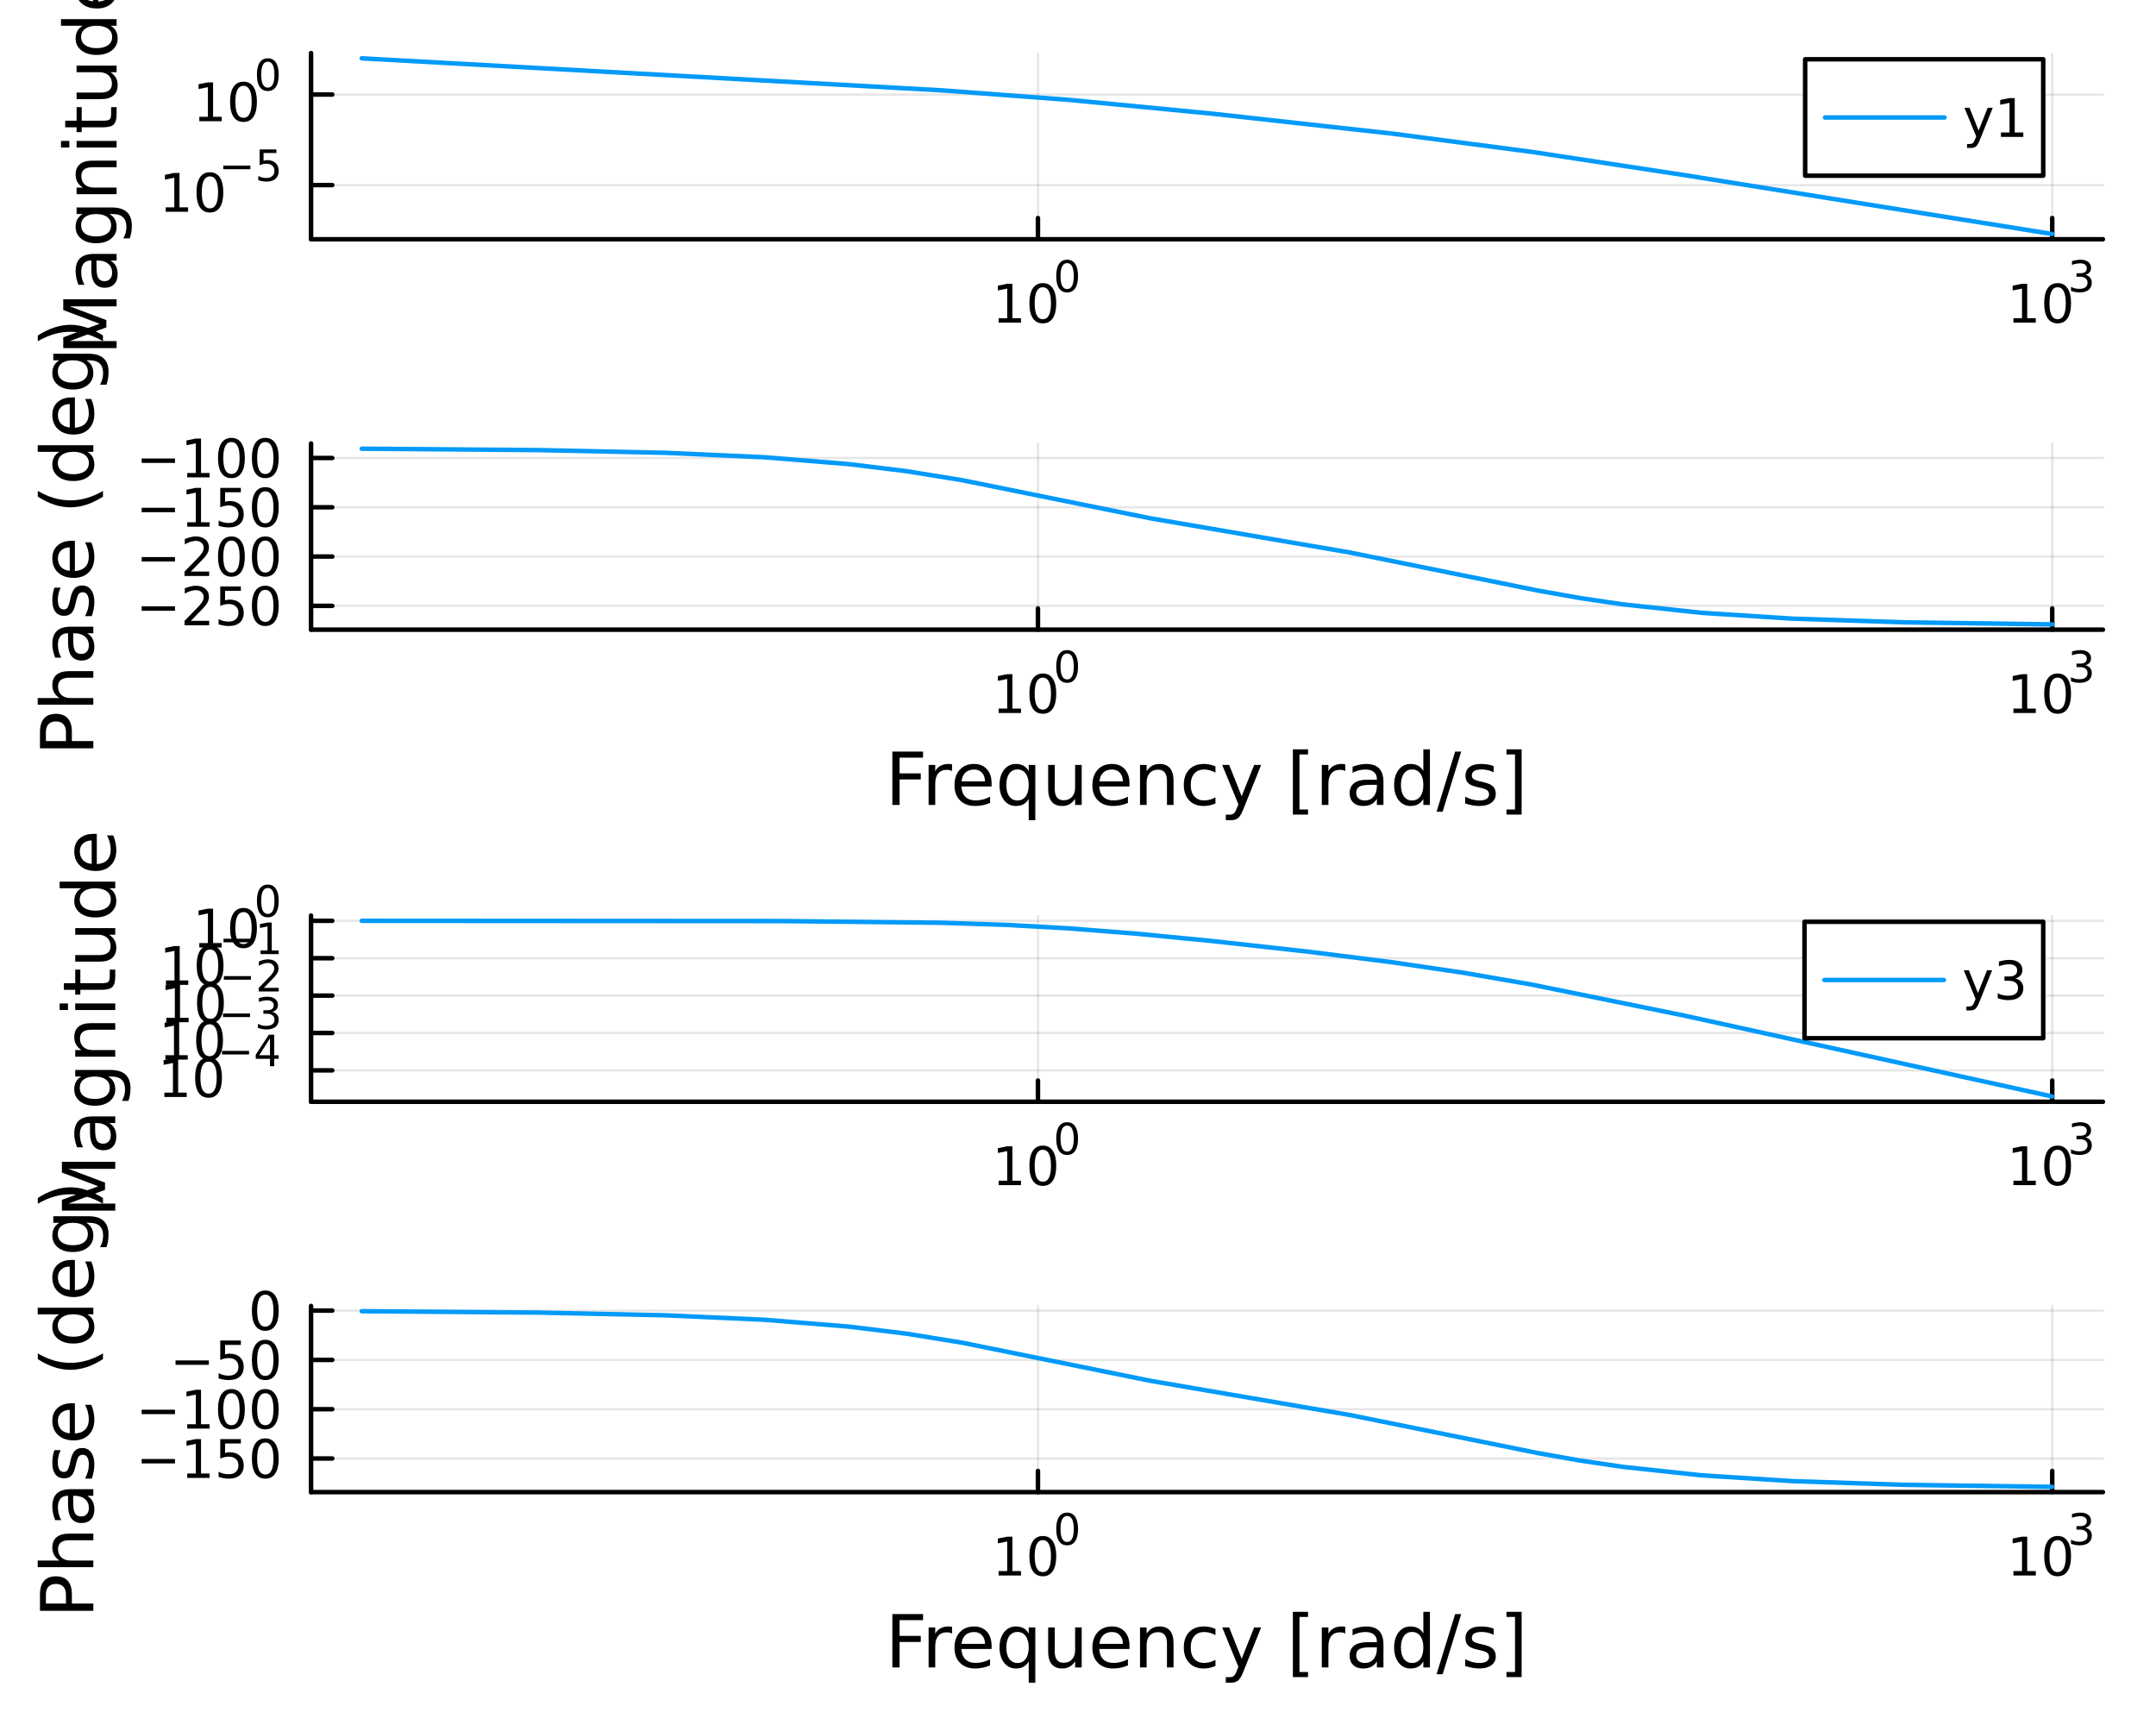 <?xml version="1.0" encoding="utf-8"?>
<svg xmlns="http://www.w3.org/2000/svg" xmlns:xlink="http://www.w3.org/1999/xlink" width="480" height="384" viewBox="0 0 1920 1536">
<rect x="0" y="0" width="1920" height="1536" fill="#333333" stroke="none"/>
<defs>
  <clipPath id="clip160">
    <rect x="0" y="0" width="1920" height="1536"/>
  </clipPath>
</defs>
<path clip-path="url(#clip160)" d="M0 1536 L1920 1536 L1920 0 L0 0  Z" fill="#ffffff" fill-rule="evenodd" fill-opacity="1"/>
<defs>
  <clipPath id="clip161">
    <rect x="384" y="0" width="1345" height="1345"/>
  </clipPath>
</defs>
<path clip-path="url(#clip160)" d="M277.001 213.05 L1872.76 213.05 L1872.76 47.244 L277.001 47.244  Z" fill="#ffffff" fill-rule="evenodd" fill-opacity="1"/>
<defs>
  <clipPath id="clip162">
    <rect x="277" y="47" width="1597" height="167"/>
  </clipPath>
</defs>
<polyline clip-path="url(#clip162)" style="stroke:#000000; stroke-linecap:round; stroke-linejoin:round; stroke-width:2; stroke-opacity:0.1; fill:none" points="924.335,213.05 924.335,47.244 "/>
<polyline clip-path="url(#clip162)" style="stroke:#000000; stroke-linecap:round; stroke-linejoin:round; stroke-width:2; stroke-opacity:0.1; fill:none" points="1827.59,213.05 1827.59,47.244 "/>
<polyline clip-path="url(#clip162)" style="stroke:#000000; stroke-linecap:round; stroke-linejoin:round; stroke-width:2; stroke-opacity:0.1; fill:none" points="277.001,164.828 1872.76,164.828 "/>
<polyline clip-path="url(#clip162)" style="stroke:#000000; stroke-linecap:round; stroke-linejoin:round; stroke-width:2; stroke-opacity:0.1; fill:none" points="277.001,84.191 1872.76,84.191 "/>
<polyline clip-path="url(#clip160)" style="stroke:#000000; stroke-linecap:round; stroke-linejoin:round; stroke-width:4; stroke-opacity:1; fill:none" points="277.001,213.05 1872.76,213.05 "/>
<polyline clip-path="url(#clip160)" style="stroke:#000000; stroke-linecap:round; stroke-linejoin:round; stroke-width:4; stroke-opacity:1; fill:none" points="924.335,213.05 924.335,194.152 "/>
<polyline clip-path="url(#clip160)" style="stroke:#000000; stroke-linecap:round; stroke-linejoin:round; stroke-width:4; stroke-opacity:1; fill:none" points="1827.59,213.05 1827.59,194.152 "/>
<path clip-path="url(#clip160)" d="M889.318 283.335 L896.957 283.335 L896.957 256.969 L888.647 258.636 L888.647 254.377 L896.911 252.71 L901.587 252.71 L901.587 283.335 L909.225 283.335 L909.225 287.27 L889.318 287.27 L889.318 283.335 Z" fill="#000000" fill-rule="nonzero" fill-opacity="1" /><path clip-path="url(#clip160)" d="M928.67 255.789 Q925.059 255.789 923.23 259.354 Q921.424 262.895 921.424 270.025 Q921.424 277.131 923.23 280.696 Q925.059 284.238 928.67 284.238 Q932.304 284.238 934.11 280.696 Q935.938 277.131 935.938 270.025 Q935.938 262.895 934.11 259.354 Q932.304 255.789 928.67 255.789 M928.67 252.085 Q934.48 252.085 937.535 256.691 Q940.614 261.275 940.614 270.025 Q940.614 278.752 937.535 283.358 Q934.48 287.941 928.67 287.941 Q922.86 287.941 919.781 283.358 Q916.725 278.752 916.725 270.025 Q916.725 261.275 919.781 256.691 Q922.86 252.085 928.67 252.085 Z" fill="#000000" fill-rule="nonzero" fill-opacity="1" /><path clip-path="url(#clip160)" d="M950.319 234.281 Q947.385 234.281 945.899 237.177 Q944.432 240.055 944.432 245.848 Q944.432 251.622 945.899 254.518 Q947.385 257.396 950.319 257.396 Q953.272 257.396 954.739 254.518 Q956.225 251.622 956.225 245.848 Q956.225 240.055 954.739 237.177 Q953.272 234.281 950.319 234.281 M950.319 231.272 Q955.04 231.272 957.522 235.015 Q960.024 238.738 960.024 245.848 Q960.024 252.938 957.522 256.681 Q955.04 260.405 950.319 260.405 Q945.598 260.405 943.097 256.681 Q940.614 252.938 940.614 245.848 Q940.614 238.738 943.097 235.015 Q945.598 231.272 950.319 231.272 Z" fill="#000000" fill-rule="nonzero" fill-opacity="1" /><path clip-path="url(#clip160)" d="M1793.04 283.335 L1800.68 283.335 L1800.68 256.969 L1792.37 258.636 L1792.37 254.377 L1800.63 252.71 L1805.31 252.71 L1805.31 283.335 L1812.94 283.335 L1812.94 287.27 L1793.04 287.27 L1793.04 283.335 Z" fill="#000000" fill-rule="nonzero" fill-opacity="1" /><path clip-path="url(#clip160)" d="M1832.39 255.789 Q1828.78 255.789 1826.95 259.354 Q1825.14 262.895 1825.14 270.025 Q1825.14 277.131 1826.95 280.696 Q1828.78 284.238 1832.39 284.238 Q1836.02 284.238 1837.83 280.696 Q1839.66 277.131 1839.66 270.025 Q1839.66 262.895 1837.83 259.354 Q1836.02 255.789 1832.39 255.789 M1832.39 252.085 Q1838.2 252.085 1841.25 256.691 Q1844.33 261.275 1844.33 270.025 Q1844.33 278.752 1841.25 283.358 Q1838.2 287.941 1832.39 287.941 Q1826.58 287.941 1823.5 283.358 Q1820.44 278.752 1820.44 270.025 Q1820.44 261.275 1823.5 256.691 Q1826.58 252.085 1832.39 252.085 Z" fill="#000000" fill-rule="nonzero" fill-opacity="1" /><path clip-path="url(#clip160)" d="M1857.03 244.719 Q1859.76 245.302 1861.28 247.146 Q1862.82 248.989 1862.82 251.697 Q1862.82 255.854 1859.96 258.129 Q1857.1 260.405 1851.84 260.405 Q1850.07 260.405 1848.19 260.048 Q1846.33 259.709 1844.33 259.013 L1844.33 255.346 Q1845.91 256.267 1847.79 256.738 Q1849.67 257.208 1851.72 257.208 Q1855.3 257.208 1857.16 255.797 Q1859.04 254.387 1859.04 251.697 Q1859.04 249.214 1857.29 247.823 Q1855.56 246.412 1852.46 246.412 L1849.19 246.412 L1849.19 243.29 L1852.61 243.29 Q1855.41 243.29 1856.9 242.18 Q1858.38 241.052 1858.38 238.945 Q1858.38 236.782 1856.84 235.635 Q1855.32 234.469 1852.46 234.469 Q1850.9 234.469 1849.11 234.808 Q1847.32 235.146 1845.18 235.861 L1845.18 232.476 Q1847.34 231.874 1849.22 231.573 Q1851.12 231.272 1852.8 231.272 Q1857.12 231.272 1859.64 233.247 Q1862.16 235.203 1862.16 238.55 Q1862.16 240.883 1860.83 242.5 Q1859.49 244.099 1857.03 244.719 Z" fill="#000000" fill-rule="nonzero" fill-opacity="1" /><polyline clip-path="url(#clip160)" style="stroke:#000000; stroke-linecap:round; stroke-linejoin:round; stroke-width:4; stroke-opacity:1; fill:none" points="277.001,213.05 277.001,47.244 "/>
<polyline clip-path="url(#clip160)" style="stroke:#000000; stroke-linecap:round; stroke-linejoin:round; stroke-width:4; stroke-opacity:1; fill:none" points="277.001,164.828 295.898,164.828 "/>
<polyline clip-path="url(#clip160)" style="stroke:#000000; stroke-linecap:round; stroke-linejoin:round; stroke-width:4; stroke-opacity:1; fill:none" points="277.001,84.191 295.898,84.191 "/>
<path clip-path="url(#clip160)" d="M147.572 184.621 L155.211 184.621 L155.211 158.255 L146.9 159.922 L146.9 155.663 L155.164 153.996 L159.84 153.996 L159.84 184.621 L167.479 184.621 L167.479 188.556 L147.572 188.556 L147.572 184.621 Z" fill="#000000" fill-rule="nonzero" fill-opacity="1" /><path clip-path="url(#clip160)" d="M186.923 157.075 Q183.312 157.075 181.484 160.64 Q179.678 164.181 179.678 171.311 Q179.678 178.417 181.484 181.982 Q183.312 185.524 186.923 185.524 Q190.558 185.524 192.363 181.982 Q194.192 178.417 194.192 171.311 Q194.192 164.181 192.363 160.64 Q190.558 157.075 186.923 157.075 M186.923 153.371 Q192.734 153.371 195.789 157.978 Q198.868 162.561 198.868 171.311 Q198.868 180.038 195.789 184.644 Q192.734 189.227 186.923 189.227 Q181.113 189.227 178.035 184.644 Q174.979 180.038 174.979 171.311 Q174.979 162.561 178.035 157.978 Q181.113 153.371 186.923 153.371 Z" fill="#000000" fill-rule="nonzero" fill-opacity="1" /><path clip-path="url(#clip160)" d="M198.868 147.472 L222.979 147.472 L222.979 150.67 L198.868 150.67 L198.868 147.472 Z" fill="#000000" fill-rule="nonzero" fill-opacity="1" /><path clip-path="url(#clip160)" d="M231.217 133.066 L246.132 133.066 L246.132 136.263 L234.697 136.263 L234.697 143.147 Q235.524 142.865 236.352 142.733 Q237.179 142.582 238.007 142.582 Q242.709 142.582 245.455 145.159 Q248.201 147.736 248.201 152.137 Q248.201 156.669 245.379 159.19 Q242.558 161.691 237.424 161.691 Q235.656 161.691 233.813 161.39 Q231.988 161.089 230.032 160.487 L230.032 156.669 Q231.725 157.591 233.53 158.042 Q235.336 158.494 237.348 158.494 Q240.602 158.494 242.502 156.782 Q244.401 155.071 244.401 152.137 Q244.401 149.203 242.502 147.491 Q240.602 145.78 237.348 145.78 Q235.825 145.78 234.302 146.118 Q232.797 146.457 231.217 147.172 L231.217 133.066 Z" fill="#000000" fill-rule="nonzero" fill-opacity="1" /><path clip-path="url(#clip160)" d="M177.495 103.984 L185.134 103.984 L185.134 77.618 L176.824 79.285 L176.824 75.025 L185.087 73.359 L189.763 73.359 L189.763 103.984 L197.402 103.984 L197.402 107.919 L177.495 107.919 L177.495 103.984 Z" fill="#000000" fill-rule="nonzero" fill-opacity="1" /><path clip-path="url(#clip160)" d="M216.847 76.438 Q213.235 76.438 211.407 80.002 Q209.601 83.544 209.601 90.674 Q209.601 97.78 211.407 101.345 Q213.235 104.886 216.847 104.886 Q220.481 104.886 222.286 101.345 Q224.115 97.78 224.115 90.674 Q224.115 83.544 222.286 80.002 Q220.481 76.438 216.847 76.438 M216.847 72.734 Q222.657 72.734 225.712 77.34 Q228.791 81.924 228.791 90.674 Q228.791 99.4 225.712 104.007 Q222.657 108.59 216.847 108.59 Q211.036 108.59 207.958 104.007 Q204.902 99.4 204.902 90.674 Q204.902 81.924 207.958 77.34 Q211.036 72.734 216.847 72.734 Z" fill="#000000" fill-rule="nonzero" fill-opacity="1" /><path clip-path="url(#clip160)" d="M238.496 54.93 Q235.562 54.93 234.076 57.826 Q232.609 60.704 232.609 66.497 Q232.609 72.271 234.076 75.167 Q235.562 78.045 238.496 78.045 Q241.449 78.045 242.916 75.167 Q244.401 72.271 244.401 66.497 Q244.401 60.704 242.916 57.826 Q241.449 54.93 238.496 54.93 M238.496 51.921 Q243.216 51.921 245.699 55.663 Q248.201 59.387 248.201 66.497 Q248.201 73.587 245.699 77.33 Q243.216 81.054 238.496 81.054 Q233.775 81.054 231.274 77.33 Q228.791 73.587 228.791 66.497 Q228.791 59.387 231.274 55.663 Q233.775 51.921 238.496 51.921 Z" fill="#000000" fill-rule="nonzero" fill-opacity="1" /><path clip-path="url(#clip160)" d="M56.324 309.978 L56.324 300.398 L88.662 288.271 L56.324 276.081 L56.324 266.5 L103.844 266.5 L103.844 272.771 L62.117 272.771 L94.71 285.025 L94.71 291.486 L62.117 303.74 L103.844 303.74 L103.844 309.978 L56.324 309.978 Z" fill="#000000" fill-rule="nonzero" fill-opacity="1" /><path clip-path="url(#clip160)" d="M85.925 237.791 Q85.925 244.889 87.548 247.626 Q89.171 250.363 93.086 250.363 Q96.206 250.363 98.052 248.326 Q99.866 246.258 99.866 242.725 Q99.866 237.855 96.428 234.927 Q92.959 231.967 87.23 231.967 L85.925 231.967 L85.925 237.791 M83.506 226.11 L103.844 226.11 L103.844 231.967 L98.434 231.967 Q101.68 233.972 103.24 236.964 Q104.767 239.955 104.767 244.284 Q104.767 249.759 101.712 253.005 Q98.625 256.22 93.468 256.22 Q87.453 256.22 84.397 252.209 Q81.342 248.167 81.342 240.178 L81.342 231.967 L80.769 231.967 Q76.727 231.967 74.53 234.64 Q72.302 237.282 72.302 242.088 Q72.302 245.144 73.034 248.04 Q73.766 250.936 75.231 253.61 L69.82 253.61 Q68.578 250.395 67.974 247.372 Q67.337 244.348 67.337 241.483 Q67.337 233.749 71.347 229.93 Q75.358 226.11 83.506 226.11 Z" fill="#000000" fill-rule="nonzero" fill-opacity="1" /><path clip-path="url(#clip160)" d="M85.607 190.589 Q79.241 190.589 75.74 193.231 Q72.239 195.841 72.239 200.584 Q72.239 205.294 75.74 207.936 Q79.241 210.546 85.607 210.546 Q91.941 210.546 95.442 207.936 Q98.943 205.294 98.943 200.584 Q98.943 195.841 95.442 193.231 Q91.941 190.589 85.607 190.589 M99.42 184.733 Q108.523 184.733 112.947 188.775 Q117.403 192.817 117.403 201.157 Q117.403 204.244 116.926 206.981 Q116.48 209.718 115.526 212.297 L109.828 212.297 Q111.229 209.718 111.897 207.204 Q112.565 204.689 112.565 202.08 Q112.565 196.319 109.542 193.454 Q106.55 190.589 100.471 190.589 L97.574 190.589 Q100.725 192.404 102.285 195.236 Q103.844 198.069 103.844 202.016 Q103.844 208.573 98.847 212.583 Q93.85 216.593 85.607 216.593 Q77.331 216.593 72.334 212.583 Q67.337 208.573 67.337 202.016 Q67.337 198.069 68.897 195.236 Q70.456 192.404 73.607 190.589 L68.197 190.589 L68.197 184.733 L99.42 184.733 Z" fill="#000000" fill-rule="nonzero" fill-opacity="1" /><path clip-path="url(#clip160)" d="M82.328 143.038 L103.844 143.038 L103.844 148.894 L82.519 148.894 Q77.459 148.894 74.944 150.867 Q72.43 152.841 72.43 156.788 Q72.43 161.53 75.453 164.267 Q78.477 167.004 83.697 167.004 L103.844 167.004 L103.844 172.893 L68.197 172.893 L68.197 167.004 L73.735 167.004 Q70.52 164.904 68.928 162.071 Q67.337 159.207 67.337 155.483 Q67.337 149.34 71.156 146.189 Q74.944 143.038 82.328 143.038 Z" fill="#000000" fill-rule="nonzero" fill-opacity="1" /><path clip-path="url(#clip160)" d="M68.197 131.357 L68.197 125.5 L103.844 125.5 L103.844 131.357 L68.197 131.357 M54.319 131.357 L54.319 125.5 L61.735 125.5 L61.735 131.357 L54.319 131.357 Z" fill="#000000" fill-rule="nonzero" fill-opacity="1" /><path clip-path="url(#clip160)" d="M58.075 107.453 L68.197 107.453 L68.197 95.39 L72.748 95.39 L72.748 107.453 L92.1 107.453 Q96.46 107.453 97.701 106.276 Q98.943 105.066 98.943 101.406 L98.943 95.39 L103.844 95.39 L103.844 101.406 Q103.844 108.185 101.33 110.763 Q98.784 113.342 92.1 113.342 L72.748 113.342 L72.748 117.638 L68.197 117.638 L68.197 113.342 L58.075 113.342 L58.075 107.453 Z" fill="#000000" fill-rule="nonzero" fill-opacity="1" /><path clip-path="url(#clip160)" d="M89.776 88.293 L68.197 88.293 L68.197 82.436 L89.553 82.436 Q94.614 82.436 97.16 80.463 Q99.675 78.489 99.675 74.543 Q99.675 69.8 96.651 67.063 Q93.627 64.294 88.408 64.294 L68.197 64.294 L68.197 58.437 L103.844 58.437 L103.844 64.294 L98.37 64.294 Q101.616 66.426 103.208 69.259 Q104.767 72.06 104.767 75.784 Q104.767 81.927 100.948 85.11 Q97.129 88.293 89.776 88.293 M67.337 73.556 L67.337 73.556 Z" fill="#000000" fill-rule="nonzero" fill-opacity="1" /><path clip-path="url(#clip160)" d="M73.607 22.917 L54.319 22.917 L54.319 17.06 L103.844 17.06 L103.844 22.917 L98.497 22.917 Q101.68 24.763 103.24 27.596 Q104.767 30.396 104.767 34.343 Q104.767 40.804 99.611 44.878 Q94.455 48.921 86.052 48.921 Q77.65 48.921 72.493 44.878 Q67.337 40.804 67.337 34.343 Q67.337 30.396 68.897 27.596 Q70.424 24.763 73.607 22.917 M86.052 42.873 Q92.513 42.873 96.206 40.231 Q99.866 37.558 99.866 32.911 Q99.866 28.264 96.206 25.59 Q92.513 22.917 86.052 22.917 Q79.591 22.917 75.931 25.59 Q72.239 28.264 72.239 32.911 Q72.239 37.558 75.931 40.231 Q79.591 42.873 86.052 42.873 Z" fill="#000000" fill-rule="nonzero" fill-opacity="1" /><path clip-path="url(#clip160)" d="M84.556 -25.494 L87.421 -25.494 L87.421 1.432 Q93.468 1.051 96.651 -2.196 Q99.802 -5.474 99.802 -11.299 Q99.802 -14.673 98.975 -17.824 Q98.147 -21.007 96.492 -24.126 L102.03 -24.126 Q103.367 -20.975 104.067 -17.665 Q104.767 -14.354 104.767 -10.949 Q104.767 -2.419 99.802 2.578 Q94.837 7.544 86.371 7.544 Q77.618 7.544 72.493 2.833 Q67.337 -1.91 67.337 -9.93 Q67.337 -17.124 71.984 -21.293 Q76.599 -25.494 84.556 -25.494 M82.838 -19.638 Q78.031 -19.574 75.167 -16.933 Q72.302 -14.323 72.302 -9.994 Q72.302 -5.092 75.072 -2.132 Q77.841 0.796 82.869 1.242 L82.838 -19.638 Z" fill="#000000" fill-rule="nonzero" fill-opacity="1" /><polyline clip-path="url(#clip162)" style="stroke:#009af9; stroke-linecap:round; stroke-linejoin:round; stroke-width:4; stroke-opacity:1; fill:none" points="322.163,51.937 839.043,80.466 952.063,88.938 1078.65,101.13 1239.89,118.975 1363.46,135.16 1500.59,156.011 1827.59,208.357 "/>
<path clip-path="url(#clip160)" d="M1607.56 156.451 L1819.56 156.451 L1819.56 52.771 L1607.56 52.771  Z" fill="#ffffff" fill-rule="evenodd" fill-opacity="1"/>
<polyline clip-path="url(#clip160)" style="stroke:#000000; stroke-linecap:round; stroke-linejoin:round; stroke-width:4; stroke-opacity:1; fill:none" points="1607.56,156.451 1819.56,156.451 1819.56,52.771 1607.56,52.771 1607.56,156.451 "/>
<polyline clip-path="url(#clip160)" style="stroke:#009af9; stroke-linecap:round; stroke-linejoin:round; stroke-width:4; stroke-opacity:1; fill:none" points="1625.29,104.611 1731.67,104.611 "/>
<path clip-path="url(#clip160)" d="M1763.25 124.298 Q1761.44 128.928 1759.73 130.34 Q1758.01 131.752 1755.14 131.752 L1751.74 131.752 L1751.74 128.187 L1754.24 128.187 Q1756 128.187 1756.97 127.354 Q1757.94 126.521 1759.13 123.419 L1759.89 121.474 L1749.4 95.965 L1753.92 95.965 L1762.02 116.243 L1770.12 95.965 L1774.63 95.965 L1763.25 124.298 Z" fill="#000000" fill-rule="nonzero" fill-opacity="1" /><path clip-path="url(#clip160)" d="M1781.93 117.956 L1789.56 117.956 L1789.56 91.59 L1781.25 93.257 L1781.25 88.998 L1789.52 87.331 L1794.19 87.331 L1794.19 117.956 L1801.83 117.956 L1801.83 121.891 L1781.93 121.891 L1781.93 117.956 Z" fill="#000000" fill-rule="nonzero" fill-opacity="1" /><path clip-path="url(#clip160)" d="M277.001 560.664 L1872.76 560.664 L1872.76 394.858 L277.001 394.858  Z" fill="#ffffff" fill-rule="evenodd" fill-opacity="1"/>
<defs>
  <clipPath id="clip163">
    <rect x="277" y="394" width="1597" height="167"/>
  </clipPath>
</defs>
<polyline clip-path="url(#clip163)" style="stroke:#000000; stroke-linecap:round; stroke-linejoin:round; stroke-width:2; stroke-opacity:0.1; fill:none" points="924.335,560.664 924.335,394.858 "/>
<polyline clip-path="url(#clip163)" style="stroke:#000000; stroke-linecap:round; stroke-linejoin:round; stroke-width:2; stroke-opacity:0.1; fill:none" points="1827.59,560.664 1827.59,394.858 "/>
<polyline clip-path="url(#clip163)" style="stroke:#000000; stroke-linecap:round; stroke-linejoin:round; stroke-width:2; stroke-opacity:0.1; fill:none" points="277.001,539.471 1872.76,539.471 "/>
<polyline clip-path="url(#clip163)" style="stroke:#000000; stroke-linecap:round; stroke-linejoin:round; stroke-width:2; stroke-opacity:0.1; fill:none" points="277.001,495.581 1872.76,495.581 "/>
<polyline clip-path="url(#clip163)" style="stroke:#000000; stroke-linecap:round; stroke-linejoin:round; stroke-width:2; stroke-opacity:0.1; fill:none" points="277.001,451.691 1872.76,451.691 "/>
<polyline clip-path="url(#clip163)" style="stroke:#000000; stroke-linecap:round; stroke-linejoin:round; stroke-width:2; stroke-opacity:0.1; fill:none" points="277.001,407.801 1872.76,407.801 "/>
<polyline clip-path="url(#clip160)" style="stroke:#000000; stroke-linecap:round; stroke-linejoin:round; stroke-width:4; stroke-opacity:1; fill:none" points="277.001,560.664 1872.76,560.664 "/>
<polyline clip-path="url(#clip160)" style="stroke:#000000; stroke-linecap:round; stroke-linejoin:round; stroke-width:4; stroke-opacity:1; fill:none" points="924.335,560.664 924.335,541.766 "/>
<polyline clip-path="url(#clip160)" style="stroke:#000000; stroke-linecap:round; stroke-linejoin:round; stroke-width:4; stroke-opacity:1; fill:none" points="1827.59,560.664 1827.59,541.766 "/>
<path clip-path="url(#clip160)" d="M889.318 630.949 L896.957 630.949 L896.957 604.583 L888.647 606.25 L888.647 601.991 L896.911 600.324 L901.587 600.324 L901.587 630.949 L909.225 630.949 L909.225 634.884 L889.318 634.884 L889.318 630.949 Z" fill="#000000" fill-rule="nonzero" fill-opacity="1" /><path clip-path="url(#clip160)" d="M928.67 603.403 Q925.059 603.403 923.23 606.967 Q921.424 610.509 921.424 617.639 Q921.424 624.745 923.23 628.31 Q925.059 631.852 928.67 631.852 Q932.304 631.852 934.11 628.31 Q935.938 624.745 935.938 617.639 Q935.938 610.509 934.11 606.967 Q932.304 603.403 928.67 603.403 M928.67 599.699 Q934.48 599.699 937.535 604.305 Q940.614 608.889 940.614 617.639 Q940.614 626.366 937.535 630.972 Q934.48 635.555 928.67 635.555 Q922.86 635.555 919.781 630.972 Q916.725 626.366 916.725 617.639 Q916.725 608.889 919.781 604.305 Q922.86 599.699 928.67 599.699 Z" fill="#000000" fill-rule="nonzero" fill-opacity="1" /><path clip-path="url(#clip160)" d="M950.319 581.895 Q947.385 581.895 945.899 584.791 Q944.432 587.669 944.432 593.462 Q944.432 599.236 945.899 602.132 Q947.385 605.01 950.319 605.01 Q953.272 605.01 954.739 602.132 Q956.225 599.236 956.225 593.462 Q956.225 587.669 954.739 584.791 Q953.272 581.895 950.319 581.895 M950.319 578.886 Q955.04 578.886 957.522 582.629 Q960.024 586.352 960.024 593.462 Q960.024 600.552 957.522 604.295 Q955.04 608.019 950.319 608.019 Q945.598 608.019 943.097 604.295 Q940.614 600.552 940.614 593.462 Q940.614 586.352 943.097 582.629 Q945.598 578.886 950.319 578.886 Z" fill="#000000" fill-rule="nonzero" fill-opacity="1" /><path clip-path="url(#clip160)" d="M1793.04 630.949 L1800.68 630.949 L1800.68 604.583 L1792.37 606.25 L1792.37 601.991 L1800.63 600.324 L1805.31 600.324 L1805.31 630.949 L1812.94 630.949 L1812.94 634.884 L1793.04 634.884 L1793.04 630.949 Z" fill="#000000" fill-rule="nonzero" fill-opacity="1" /><path clip-path="url(#clip160)" d="M1832.39 603.403 Q1828.78 603.403 1826.95 606.967 Q1825.14 610.509 1825.14 617.639 Q1825.14 624.745 1826.95 628.31 Q1828.78 631.852 1832.39 631.852 Q1836.02 631.852 1837.83 628.31 Q1839.66 624.745 1839.66 617.639 Q1839.66 610.509 1837.83 606.967 Q1836.02 603.403 1832.39 603.403 M1832.39 599.699 Q1838.2 599.699 1841.25 604.305 Q1844.33 608.889 1844.33 617.639 Q1844.33 626.366 1841.25 630.972 Q1838.2 635.555 1832.39 635.555 Q1826.58 635.555 1823.5 630.972 Q1820.44 626.366 1820.44 617.639 Q1820.44 608.889 1823.5 604.305 Q1826.58 599.699 1832.39 599.699 Z" fill="#000000" fill-rule="nonzero" fill-opacity="1" /><path clip-path="url(#clip160)" d="M1857.03 592.333 Q1859.76 592.916 1861.28 594.76 Q1862.82 596.603 1862.82 599.311 Q1862.82 603.468 1859.96 605.743 Q1857.1 608.019 1851.84 608.019 Q1850.07 608.019 1848.19 607.662 Q1846.33 607.323 1844.33 606.627 L1844.33 602.96 Q1845.91 603.881 1847.79 604.352 Q1849.67 604.822 1851.72 604.822 Q1855.3 604.822 1857.16 603.411 Q1859.04 602.001 1859.04 599.311 Q1859.04 596.828 1857.29 595.437 Q1855.56 594.026 1852.46 594.026 L1849.19 594.026 L1849.19 590.904 L1852.61 590.904 Q1855.41 590.904 1856.9 589.794 Q1858.38 588.666 1858.38 586.559 Q1858.38 584.396 1856.84 583.249 Q1855.32 582.083 1852.46 582.083 Q1850.9 582.083 1849.11 582.422 Q1847.32 582.76 1845.18 583.475 L1845.18 580.089 Q1847.34 579.488 1849.22 579.187 Q1851.12 578.886 1852.8 578.886 Q1857.12 578.886 1859.64 580.861 Q1862.16 582.817 1862.16 586.164 Q1862.16 588.497 1860.83 590.114 Q1859.49 591.713 1857.03 592.333 Z" fill="#000000" fill-rule="nonzero" fill-opacity="1" /><path clip-path="url(#clip160)" d="M794.692 669.233 L822.001 669.233 L822.001 674.644 L801.121 674.644 L801.121 688.648 L819.964 688.648 L819.964 694.059 L801.121 694.059 L801.121 716.753 L794.692 716.753 L794.692 669.233 Z" fill="#000000" fill-rule="nonzero" fill-opacity="1" /><path clip-path="url(#clip160)" d="M847.845 686.579 Q846.859 686.006 845.681 685.752 Q844.535 685.465 843.135 685.465 Q838.169 685.465 835.496 688.712 Q832.854 691.927 832.854 697.974 L832.854 716.753 L826.966 716.753 L826.966 681.105 L832.854 681.105 L832.854 686.643 Q834.7 683.396 837.66 681.837 Q840.62 680.245 844.853 680.245 Q845.458 680.245 846.19 680.341 Q846.922 680.405 847.813 680.564 L847.845 686.579 Z" fill="#000000" fill-rule="nonzero" fill-opacity="1" /><path clip-path="url(#clip160)" d="M883.048 697.465 L883.048 700.329 L856.121 700.329 Q856.503 706.377 859.749 709.56 Q863.028 712.711 868.852 712.711 Q872.226 712.711 875.377 711.883 Q878.56 711.055 881.679 709.4 L881.679 714.939 Q878.528 716.275 875.218 716.976 Q871.908 717.676 868.502 717.676 Q859.972 717.676 854.975 712.711 Q850.01 707.745 850.01 699.279 Q850.01 690.526 854.72 685.402 Q859.463 680.245 867.484 680.245 Q874.677 680.245 878.846 684.892 Q883.048 689.508 883.048 697.465 M877.191 695.746 Q877.128 690.94 874.486 688.075 Q871.876 685.211 867.547 685.211 Q862.646 685.211 859.686 687.98 Q856.757 690.749 856.312 695.778 L877.191 695.746 Z" fill="#000000" fill-rule="nonzero" fill-opacity="1" /><path clip-path="url(#clip160)" d="M896.161 698.961 Q896.161 705.422 898.803 709.114 Q901.476 712.774 906.123 712.774 Q910.77 712.774 913.444 709.114 Q916.117 705.422 916.117 698.961 Q916.117 692.499 913.444 688.839 Q910.77 685.147 906.123 685.147 Q901.476 685.147 898.803 688.839 Q896.161 692.499 896.161 698.961 M916.117 711.406 Q914.271 714.588 911.439 716.148 Q908.638 717.676 904.691 717.676 Q898.23 717.676 894.156 712.52 Q890.114 707.363 890.114 698.961 Q890.114 690.558 894.156 685.402 Q898.23 680.245 904.691 680.245 Q908.638 680.245 911.439 681.805 Q914.271 683.333 916.117 686.516 L916.117 681.105 L921.974 681.105 L921.974 730.312 L916.117 730.312 L916.117 711.406 Z" fill="#000000" fill-rule="nonzero" fill-opacity="1" /><path clip-path="url(#clip160)" d="M933.432 702.685 L933.432 681.105 L939.289 681.105 L939.289 702.462 Q939.289 707.523 941.262 710.069 Q943.235 712.583 947.182 712.583 Q951.925 712.583 954.662 709.56 Q957.431 706.536 957.431 701.316 L957.431 681.105 L963.287 681.105 L963.287 716.753 L957.431 716.753 L957.431 711.278 Q955.298 714.525 952.466 716.116 Q949.665 717.676 945.941 717.676 Q939.798 717.676 936.615 713.856 Q933.432 710.037 933.432 702.685 M948.169 680.245 L948.169 680.245 Z" fill="#000000" fill-rule="nonzero" fill-opacity="1" /><path clip-path="url(#clip160)" d="M1005.84 697.465 L1005.84 700.329 L978.915 700.329 Q979.297 706.377 982.544 709.56 Q985.822 712.711 991.647 712.711 Q995.02 712.711 998.171 711.883 Q1001.35 711.055 1004.47 709.4 L1004.47 714.939 Q1001.32 716.275 998.012 716.976 Q994.702 717.676 991.296 717.676 Q982.766 717.676 977.769 712.711 Q972.804 707.745 972.804 699.279 Q972.804 690.526 977.515 685.402 Q982.257 680.245 990.278 680.245 Q997.471 680.245 1001.64 684.892 Q1005.84 689.508 1005.84 697.465 M999.986 695.746 Q999.922 690.94 997.28 688.075 Q994.67 685.211 990.342 685.211 Q985.44 685.211 982.48 687.98 Q979.552 690.749 979.106 695.778 L999.986 695.746 Z" fill="#000000" fill-rule="nonzero" fill-opacity="1" /><path clip-path="url(#clip160)" d="M1045.09 695.237 L1045.09 716.753 L1039.23 716.753 L1039.23 695.428 Q1039.23 690.367 1037.26 687.852 Q1035.28 685.338 1031.34 685.338 Q1026.59 685.338 1023.86 688.362 Q1021.12 691.385 1021.12 696.605 L1021.12 716.753 L1015.23 716.753 L1015.23 681.105 L1021.12 681.105 L1021.12 686.643 Q1023.22 683.428 1026.05 681.837 Q1028.92 680.245 1032.64 680.245 Q1038.78 680.245 1041.94 684.065 Q1045.09 687.852 1045.09 695.237 Z" fill="#000000" fill-rule="nonzero" fill-opacity="1" /><path clip-path="url(#clip160)" d="M1082.42 682.473 L1082.42 687.948 Q1079.94 686.579 1077.42 685.911 Q1074.94 685.211 1072.4 685.211 Q1066.7 685.211 1063.55 688.839 Q1060.4 692.436 1060.4 698.961 Q1060.4 705.486 1063.55 709.114 Q1066.7 712.711 1072.4 712.711 Q1074.94 712.711 1077.42 712.042 Q1079.94 711.342 1082.42 709.973 L1082.42 715.384 Q1079.97 716.53 1077.33 717.103 Q1074.72 717.676 1071.76 717.676 Q1063.71 717.676 1058.96 712.615 Q1054.22 707.554 1054.22 698.961 Q1054.22 690.24 1059 685.243 Q1063.8 680.245 1072.14 680.245 Q1074.85 680.245 1077.42 680.818 Q1080 681.359 1082.42 682.473 Z" fill="#000000" fill-rule="nonzero" fill-opacity="1" /><path clip-path="url(#clip160)" d="M1107.44 720.063 Q1104.96 726.429 1102.6 728.37 Q1100.25 730.312 1096.3 730.312 L1091.62 730.312 L1091.62 725.41 L1095.06 725.41 Q1097.48 725.41 1098.81 724.264 Q1100.15 723.119 1101.77 718.853 L1102.82 716.18 L1088.41 681.105 L1094.61 681.105 L1105.75 708.987 L1116.89 681.105 L1123.1 681.105 L1107.44 720.063 Z" fill="#000000" fill-rule="nonzero" fill-opacity="1" /><path clip-path="url(#clip160)" d="M1151.36 667.228 L1164.86 667.228 L1164.86 671.779 L1157.22 671.779 L1157.22 720.795 L1164.86 720.795 L1164.86 725.347 L1151.36 725.347 L1151.36 667.228 Z" fill="#000000" fill-rule="nonzero" fill-opacity="1" /><path clip-path="url(#clip160)" d="M1197.99 686.579 Q1197 686.006 1195.83 685.752 Q1194.68 685.465 1193.28 685.465 Q1188.32 685.465 1185.64 688.712 Q1183 691.927 1183 697.974 L1183 716.753 L1177.11 716.753 L1177.11 681.105 L1183 681.105 L1183 686.643 Q1184.85 683.396 1187.81 681.837 Q1190.77 680.245 1195 680.245 Q1195.6 680.245 1196.34 680.341 Q1197.07 680.405 1197.96 680.564 L1197.99 686.579 Z" fill="#000000" fill-rule="nonzero" fill-opacity="1" /><path clip-path="url(#clip160)" d="M1220.33 698.833 Q1213.24 698.833 1210.5 700.457 Q1207.76 702.08 1207.76 705.995 Q1207.76 709.114 1209.8 710.96 Q1211.87 712.774 1215.4 712.774 Q1220.27 712.774 1223.2 709.337 Q1226.16 705.867 1226.16 700.138 L1226.16 698.833 L1220.33 698.833 M1232.02 696.414 L1232.02 716.753 L1226.16 716.753 L1226.16 711.342 Q1224.15 714.588 1221.16 716.148 Q1218.17 717.676 1213.84 717.676 Q1208.37 717.676 1205.12 714.62 Q1201.91 711.533 1201.91 706.377 Q1201.91 700.361 1205.92 697.306 Q1209.96 694.25 1217.95 694.25 L1226.16 694.25 L1226.16 693.677 Q1226.16 689.635 1223.49 687.439 Q1220.84 685.211 1216.04 685.211 Q1212.98 685.211 1210.09 685.943 Q1207.19 686.675 1204.52 688.139 L1204.52 682.728 Q1207.73 681.487 1210.75 680.882 Q1213.78 680.245 1216.64 680.245 Q1224.38 680.245 1228.2 684.256 Q1232.02 688.266 1232.02 696.414 Z" fill="#000000" fill-rule="nonzero" fill-opacity="1" /><path clip-path="url(#clip160)" d="M1267.54 686.516 L1267.54 667.228 L1273.39 667.228 L1273.39 716.753 L1267.54 716.753 L1267.54 711.406 Q1265.69 714.588 1262.86 716.148 Q1260.06 717.676 1256.11 717.676 Q1249.65 717.676 1245.57 712.52 Q1241.53 707.363 1241.53 698.961 Q1241.53 690.558 1245.57 685.402 Q1249.65 680.245 1256.11 680.245 Q1260.06 680.245 1262.86 681.805 Q1265.69 683.333 1267.54 686.516 M1247.58 698.961 Q1247.58 705.422 1250.22 709.114 Q1252.9 712.774 1257.54 712.774 Q1262.19 712.774 1264.86 709.114 Q1267.54 705.422 1267.54 698.961 Q1267.54 692.499 1264.86 688.839 Q1262.19 685.147 1257.54 685.147 Q1252.9 685.147 1250.22 688.839 Q1247.58 692.499 1247.58 698.961 Z" fill="#000000" fill-rule="nonzero" fill-opacity="1" /><path clip-path="url(#clip160)" d="M1295.86 669.233 L1301.27 669.233 L1284.72 722.8 L1279.31 722.8 L1295.86 669.233 Z" fill="#000000" fill-rule="nonzero" fill-opacity="1" /><path clip-path="url(#clip160)" d="M1330.14 682.155 L1330.14 687.693 Q1327.66 686.42 1324.99 685.784 Q1322.31 685.147 1319.45 685.147 Q1315.09 685.147 1312.89 686.484 Q1310.73 687.821 1310.73 690.494 Q1310.73 692.531 1312.29 693.709 Q1313.85 694.855 1318.56 695.905 L1320.56 696.351 Q1326.8 697.688 1329.41 700.138 Q1332.05 702.557 1332.05 706.918 Q1332.05 711.883 1328.11 714.779 Q1324.19 717.676 1317.32 717.676 Q1314.45 717.676 1311.33 717.103 Q1308.25 716.562 1304.81 715.448 L1304.81 709.4 Q1308.05 711.087 1311.21 711.947 Q1314.36 712.774 1317.44 712.774 Q1321.58 712.774 1323.81 711.374 Q1326.04 709.941 1326.04 707.363 Q1326.04 704.976 1324.41 703.703 Q1322.82 702.43 1317.38 701.252 L1315.34 700.775 Q1309.9 699.629 1307.48 697.274 Q1305.06 694.887 1305.06 690.749 Q1305.06 685.72 1308.63 682.983 Q1312.19 680.245 1318.75 680.245 Q1321.99 680.245 1324.86 680.723 Q1327.72 681.2 1330.14 682.155 Z" fill="#000000" fill-rule="nonzero" fill-opacity="1" /><path clip-path="url(#clip160)" d="M1355.06 667.228 L1355.06 725.347 L1341.57 725.347 L1341.57 720.795 L1349.18 720.795 L1349.18 671.779 L1341.57 671.779 L1341.57 667.228 L1355.06 667.228 Z" fill="#000000" fill-rule="nonzero" fill-opacity="1" /><polyline clip-path="url(#clip160)" style="stroke:#000000; stroke-linecap:round; stroke-linejoin:round; stroke-width:4; stroke-opacity:1; fill:none" points="277.001,560.664 277.001,394.858 "/>
<polyline clip-path="url(#clip160)" style="stroke:#000000; stroke-linecap:round; stroke-linejoin:round; stroke-width:4; stroke-opacity:1; fill:none" points="277.001,539.471 295.898,539.471 "/>
<polyline clip-path="url(#clip160)" style="stroke:#000000; stroke-linecap:round; stroke-linejoin:round; stroke-width:4; stroke-opacity:1; fill:none" points="277.001,495.581 295.898,495.581 "/>
<polyline clip-path="url(#clip160)" style="stroke:#000000; stroke-linecap:round; stroke-linejoin:round; stroke-width:4; stroke-opacity:1; fill:none" points="277.001,451.691 295.898,451.691 "/>
<polyline clip-path="url(#clip160)" style="stroke:#000000; stroke-linecap:round; stroke-linejoin:round; stroke-width:4; stroke-opacity:1; fill:none" points="277.001,407.801 295.898,407.801 "/>
<path clip-path="url(#clip160)" d="M126.164 539.923 L155.84 539.923 L155.84 543.858 L126.164 543.858 L126.164 539.923 Z" fill="#000000" fill-rule="nonzero" fill-opacity="1" /><path clip-path="url(#clip160)" d="M169.96 552.816 L186.28 552.816 L186.28 556.751 L164.335 556.751 L164.335 552.816 Q166.997 550.062 171.581 545.432 Q176.187 540.779 177.368 539.437 Q179.613 536.913 180.493 535.177 Q181.395 533.418 181.395 531.728 Q181.395 528.974 179.451 527.238 Q177.53 525.502 174.428 525.502 Q172.229 525.502 169.775 526.265 Q167.344 527.029 164.567 528.58 L164.567 523.858 Q167.391 522.724 169.844 522.145 Q172.298 521.566 174.335 521.566 Q179.706 521.566 182.9 524.252 Q186.094 526.937 186.094 531.427 Q186.094 533.557 185.284 535.478 Q184.497 537.376 182.391 539.969 Q181.812 540.64 178.71 543.858 Q175.608 547.052 169.96 552.816 Z" fill="#000000" fill-rule="nonzero" fill-opacity="1" /><path clip-path="url(#clip160)" d="M196.141 522.191 L214.497 522.191 L214.497 526.127 L200.423 526.127 L200.423 534.599 Q201.442 534.251 202.46 534.089 Q203.479 533.904 204.497 533.904 Q210.284 533.904 213.664 537.076 Q217.043 540.247 217.043 545.663 Q217.043 551.242 213.571 554.344 Q210.099 557.423 203.779 557.423 Q201.604 557.423 199.335 557.052 Q197.09 556.682 194.682 555.941 L194.682 551.242 Q196.766 552.376 198.988 552.932 Q201.21 553.487 203.687 553.487 Q207.691 553.487 210.029 551.381 Q212.367 549.275 212.367 545.663 Q212.367 542.052 210.029 539.946 Q207.691 537.839 203.687 537.839 Q201.812 537.839 199.937 538.256 Q198.085 538.673 196.141 539.552 L196.141 522.191 Z" fill="#000000" fill-rule="nonzero" fill-opacity="1" /><path clip-path="url(#clip160)" d="M236.256 525.27 Q232.645 525.27 230.816 528.835 Q229.011 532.376 229.011 539.506 Q229.011 546.613 230.816 550.177 Q232.645 553.719 236.256 553.719 Q239.89 553.719 241.696 550.177 Q243.525 546.613 243.525 539.506 Q243.525 532.376 241.696 528.835 Q239.89 525.27 236.256 525.27 M236.256 521.566 Q242.066 521.566 245.122 526.173 Q248.201 530.756 248.201 539.506 Q248.201 548.233 245.122 552.839 Q242.066 557.423 236.256 557.423 Q230.446 557.423 227.367 552.839 Q224.312 548.233 224.312 539.506 Q224.312 530.756 227.367 526.173 Q230.446 521.566 236.256 521.566 Z" fill="#000000" fill-rule="nonzero" fill-opacity="1" /><path clip-path="url(#clip160)" d="M126.164 496.033 L155.84 496.033 L155.84 499.968 L126.164 499.968 L126.164 496.033 Z" fill="#000000" fill-rule="nonzero" fill-opacity="1" /><path clip-path="url(#clip160)" d="M169.96 508.926 L186.28 508.926 L186.28 512.861 L164.335 512.861 L164.335 508.926 Q166.997 506.171 171.581 501.542 Q176.187 496.889 177.368 495.546 Q179.613 493.023 180.493 491.287 Q181.395 489.528 181.395 487.838 Q181.395 485.083 179.451 483.347 Q177.53 481.611 174.428 481.611 Q172.229 481.611 169.775 482.375 Q167.344 483.139 164.567 484.69 L164.567 479.968 Q167.391 478.834 169.844 478.255 Q172.298 477.676 174.335 477.676 Q179.706 477.676 182.9 480.361 Q186.094 483.046 186.094 487.537 Q186.094 489.667 185.284 491.588 Q184.497 493.486 182.391 496.079 Q181.812 496.75 178.71 499.968 Q175.608 503.162 169.96 508.926 Z" fill="#000000" fill-rule="nonzero" fill-opacity="1" /><path clip-path="url(#clip160)" d="M206.094 481.38 Q202.483 481.38 200.654 484.945 Q198.849 488.486 198.849 495.616 Q198.849 502.722 200.654 506.287 Q202.483 509.829 206.094 509.829 Q209.729 509.829 211.534 506.287 Q213.363 502.722 213.363 495.616 Q213.363 488.486 211.534 484.945 Q209.729 481.38 206.094 481.38 M206.094 477.676 Q211.904 477.676 214.96 482.283 Q218.039 486.866 218.039 495.616 Q218.039 504.343 214.96 508.949 Q211.904 513.532 206.094 513.532 Q200.284 513.532 197.205 508.949 Q194.15 504.343 194.15 495.616 Q194.15 486.866 197.205 482.283 Q200.284 477.676 206.094 477.676 Z" fill="#000000" fill-rule="nonzero" fill-opacity="1" /><path clip-path="url(#clip160)" d="M236.256 481.38 Q232.645 481.38 230.816 484.945 Q229.011 488.486 229.011 495.616 Q229.011 502.722 230.816 506.287 Q232.645 509.829 236.256 509.829 Q239.89 509.829 241.696 506.287 Q243.525 502.722 243.525 495.616 Q243.525 488.486 241.696 484.945 Q239.89 481.38 236.256 481.38 M236.256 477.676 Q242.066 477.676 245.122 482.283 Q248.201 486.866 248.201 495.616 Q248.201 504.343 245.122 508.949 Q242.066 513.532 236.256 513.532 Q230.446 513.532 227.367 508.949 Q224.312 504.343 224.312 495.616 Q224.312 486.866 227.367 482.283 Q230.446 477.676 236.256 477.676 Z" fill="#000000" fill-rule="nonzero" fill-opacity="1" /><path clip-path="url(#clip160)" d="M126.164 452.142 L155.84 452.142 L155.84 456.077 L126.164 456.077 L126.164 452.142 Z" fill="#000000" fill-rule="nonzero" fill-opacity="1" /><path clip-path="url(#clip160)" d="M166.743 465.036 L174.381 465.036 L174.381 438.67 L166.071 440.337 L166.071 436.078 L174.335 434.411 L179.011 434.411 L179.011 465.036 L186.65 465.036 L186.65 468.971 L166.743 468.971 L166.743 465.036 Z" fill="#000000" fill-rule="nonzero" fill-opacity="1" /><path clip-path="url(#clip160)" d="M196.141 434.411 L214.497 434.411 L214.497 438.346 L200.423 438.346 L200.423 446.818 Q201.442 446.471 202.46 446.309 Q203.479 446.124 204.497 446.124 Q210.284 446.124 213.664 449.295 Q217.043 452.466 217.043 457.883 Q217.043 463.462 213.571 466.563 Q210.099 469.642 203.779 469.642 Q201.604 469.642 199.335 469.272 Q197.09 468.901 194.682 468.161 L194.682 463.462 Q196.766 464.596 198.988 465.151 Q201.21 465.707 203.687 465.707 Q207.691 465.707 210.029 463.601 Q212.367 461.494 212.367 457.883 Q212.367 454.272 210.029 452.165 Q207.691 450.059 203.687 450.059 Q201.812 450.059 199.937 450.476 Q198.085 450.892 196.141 451.772 L196.141 434.411 Z" fill="#000000" fill-rule="nonzero" fill-opacity="1" /><path clip-path="url(#clip160)" d="M236.256 437.49 Q232.645 437.49 230.816 441.054 Q229.011 444.596 229.011 451.726 Q229.011 458.832 230.816 462.397 Q232.645 465.939 236.256 465.939 Q239.89 465.939 241.696 462.397 Q243.525 458.832 243.525 451.726 Q243.525 444.596 241.696 441.054 Q239.89 437.49 236.256 437.49 M236.256 433.786 Q242.066 433.786 245.122 438.392 Q248.201 442.976 248.201 451.726 Q248.201 460.452 245.122 465.059 Q242.066 469.642 236.256 469.642 Q230.446 469.642 227.367 465.059 Q224.312 460.452 224.312 451.726 Q224.312 442.976 227.367 438.392 Q230.446 433.786 236.256 433.786 Z" fill="#000000" fill-rule="nonzero" fill-opacity="1" /><path clip-path="url(#clip160)" d="M126.164 408.252 L155.84 408.252 L155.84 412.187 L126.164 412.187 L126.164 408.252 Z" fill="#000000" fill-rule="nonzero" fill-opacity="1" /><path clip-path="url(#clip160)" d="M166.743 421.146 L174.381 421.146 L174.381 394.78 L166.071 396.447 L166.071 392.187 L174.335 390.521 L179.011 390.521 L179.011 421.146 L186.65 421.146 L186.65 425.081 L166.743 425.081 L166.743 421.146 Z" fill="#000000" fill-rule="nonzero" fill-opacity="1" /><path clip-path="url(#clip160)" d="M206.094 393.599 Q202.483 393.599 200.654 397.164 Q198.849 400.706 198.849 407.835 Q198.849 414.942 200.654 418.507 Q202.483 422.048 206.094 422.048 Q209.729 422.048 211.534 418.507 Q213.363 414.942 213.363 407.835 Q213.363 400.706 211.534 397.164 Q209.729 393.599 206.094 393.599 M206.094 389.896 Q211.904 389.896 214.96 394.502 Q218.039 399.085 218.039 407.835 Q218.039 416.562 214.96 421.169 Q211.904 425.752 206.094 425.752 Q200.284 425.752 197.205 421.169 Q194.15 416.562 194.15 407.835 Q194.15 399.085 197.205 394.502 Q200.284 389.896 206.094 389.896 Z" fill="#000000" fill-rule="nonzero" fill-opacity="1" /><path clip-path="url(#clip160)" d="M236.256 393.599 Q232.645 393.599 230.816 397.164 Q229.011 400.706 229.011 407.835 Q229.011 414.942 230.816 418.507 Q232.645 422.048 236.256 422.048 Q239.89 422.048 241.696 418.507 Q243.525 414.942 243.525 407.835 Q243.525 400.706 241.696 397.164 Q239.89 393.599 236.256 393.599 M236.256 389.896 Q242.066 389.896 245.122 394.502 Q248.201 399.085 248.201 407.835 Q248.201 416.562 245.122 421.169 Q242.066 425.752 236.256 425.752 Q230.446 425.752 227.367 421.169 Q224.312 416.562 224.312 407.835 Q224.312 399.085 227.367 394.502 Q230.446 389.896 236.256 389.896 Z" fill="#000000" fill-rule="nonzero" fill-opacity="1" /><path clip-path="url(#clip160)" d="M40.872 659.868 L58.727 659.868 L58.727 651.784 Q58.727 647.296 56.404 644.845 Q54.081 642.394 49.784 642.394 Q45.519 642.394 43.195 644.845 Q40.872 647.296 40.872 651.784 L40.872 659.868 M35.588 666.297 L35.588 651.784 Q35.588 643.795 39.217 639.721 Q42.813 635.615 49.784 635.615 Q56.818 635.615 60.414 639.721 Q64.011 643.795 64.011 651.784 L64.011 659.868 L83.108 659.868 L83.108 666.297 L35.588 666.297 Z" fill="#000000" fill-rule="nonzero" fill-opacity="1" /><path clip-path="url(#clip160)" d="M61.592 597.611 L83.108 597.611 L83.108 603.468 L61.783 603.468 Q56.722 603.468 54.208 605.441 Q51.693 607.415 51.693 611.361 Q51.693 616.104 54.717 618.841 Q57.741 621.578 62.961 621.578 L83.108 621.578 L83.108 627.467 L33.583 627.467 L33.583 621.578 L52.998 621.578 Q49.784 619.478 48.192 616.645 Q46.601 613.78 46.601 610.056 Q46.601 603.913 50.42 600.762 Q54.208 597.611 61.592 597.611 Z" fill="#000000" fill-rule="nonzero" fill-opacity="1" /><path clip-path="url(#clip160)" d="M65.189 569.73 Q65.189 576.827 66.812 579.565 Q68.435 582.302 72.35 582.302 Q75.469 582.302 77.315 580.265 Q79.13 578.196 79.13 574.663 Q79.13 569.793 75.692 566.865 Q72.223 563.905 66.494 563.905 L65.189 563.905 L65.189 569.73 M62.77 558.049 L83.108 558.049 L83.108 563.905 L77.697 563.905 Q80.944 565.91 82.503 568.902 Q84.031 571.894 84.031 576.223 Q84.031 581.697 80.976 584.944 Q77.888 588.158 72.732 588.158 Q66.716 588.158 63.661 584.148 Q60.605 580.106 60.605 572.117 L60.605 563.905 L60.032 563.905 Q55.99 563.905 53.794 566.579 Q51.566 569.22 51.566 574.026 Q51.566 577.082 52.298 579.978 Q53.03 582.875 54.494 585.548 L49.084 585.548 Q47.842 582.334 47.237 579.31 Q46.601 576.286 46.601 573.422 Q46.601 565.687 50.611 561.868 Q54.622 558.049 62.77 558.049 Z" fill="#000000" fill-rule="nonzero" fill-opacity="1" /><path clip-path="url(#clip160)" d="M48.511 523.26 L54.049 523.26 Q52.776 525.743 52.139 528.416 Q51.502 531.09 51.502 533.954 Q51.502 538.315 52.839 540.511 Q54.176 542.675 56.85 542.675 Q58.887 542.675 60.064 541.116 Q61.21 539.556 62.261 534.846 L62.706 532.84 Q64.043 526.602 66.494 523.992 Q68.913 521.35 73.273 521.35 Q78.238 521.35 81.135 525.297 Q84.031 529.212 84.031 536.087 Q84.031 538.951 83.458 542.071 Q82.917 545.158 81.803 548.595 L75.756 548.595 Q77.443 545.349 78.302 542.198 Q79.13 539.047 79.13 535.96 Q79.13 531.822 77.729 529.594 Q76.297 527.366 73.719 527.366 Q71.332 527.366 70.058 528.989 Q68.785 530.58 67.608 536.023 L67.13 538.06 Q65.984 543.503 63.629 545.922 Q61.242 548.341 57.104 548.341 Q52.075 548.341 49.338 544.776 Q46.601 541.211 46.601 534.655 Q46.601 531.408 47.078 528.543 Q47.556 525.679 48.511 523.26 Z" fill="#000000" fill-rule="nonzero" fill-opacity="1" /><path clip-path="url(#clip160)" d="M63.82 481.533 L66.685 481.533 L66.685 508.46 Q72.732 508.078 75.915 504.831 Q79.066 501.553 79.066 495.728 Q79.066 492.354 78.238 489.203 Q77.411 486.021 75.756 482.901 L81.294 482.901 Q82.631 486.052 83.331 489.363 Q84.031 492.673 84.031 496.078 Q84.031 504.608 79.066 509.605 Q74.101 514.571 65.634 514.571 Q56.881 514.571 51.757 509.86 Q46.601 505.118 46.601 497.097 Q46.601 489.904 51.248 485.734 Q55.863 481.533 63.82 481.533 M62.101 487.389 Q57.295 487.453 54.431 490.095 Q51.566 492.705 51.566 497.033 Q51.566 501.935 54.335 504.895 Q57.104 507.823 62.133 508.269 L62.101 487.389 Z" fill="#000000" fill-rule="nonzero" fill-opacity="1" /><path clip-path="url(#clip160)" d="M33.647 437.132 Q40.967 441.397 48.129 443.466 Q55.29 445.535 62.642 445.535 Q69.995 445.535 77.22 443.466 Q84.413 441.365 91.702 437.132 L91.702 442.224 Q84.222 446.999 76.997 449.386 Q69.772 451.741 62.642 451.741 Q55.545 451.741 48.351 449.386 Q41.158 447.031 33.647 442.224 L33.647 437.132 Z" fill="#000000" fill-rule="nonzero" fill-opacity="1" /><path clip-path="url(#clip160)" d="M52.871 402.312 L33.583 402.312 L33.583 396.455 L83.108 396.455 L83.108 402.312 L77.761 402.312 Q80.944 404.158 82.503 406.99 Q84.031 409.791 84.031 413.738 Q84.031 420.199 78.875 424.273 Q73.719 428.315 65.316 428.315 Q56.913 428.315 51.757 424.273 Q46.601 420.199 46.601 413.738 Q46.601 409.791 48.16 406.99 Q49.688 404.158 52.871 402.312 M65.316 422.268 Q71.777 422.268 75.469 419.626 Q79.13 416.953 79.13 412.306 Q79.13 407.659 75.469 404.985 Q71.777 402.312 65.316 402.312 Q58.855 402.312 55.194 404.985 Q51.502 407.659 51.502 412.306 Q51.502 416.953 55.194 419.626 Q58.855 422.268 65.316 422.268 Z" fill="#000000" fill-rule="nonzero" fill-opacity="1" /><path clip-path="url(#clip160)" d="M63.82 353.9 L66.685 353.9 L66.685 380.827 Q72.732 380.445 75.915 377.199 Q79.066 373.92 79.066 368.096 Q79.066 364.722 78.238 361.571 Q77.411 358.388 75.756 355.269 L81.294 355.269 Q82.631 358.42 83.331 361.73 Q84.031 365.04 84.031 368.446 Q84.031 376.976 79.066 381.973 Q74.101 386.938 65.634 386.938 Q56.881 386.938 51.757 382.228 Q46.601 377.485 46.601 369.464 Q46.601 362.271 51.248 358.102 Q55.863 353.9 63.82 353.9 M62.101 359.757 Q57.295 359.82 54.431 362.462 Q51.566 365.072 51.566 369.401 Q51.566 374.302 54.335 377.262 Q57.104 380.191 62.133 380.636 L62.101 359.757 Z" fill="#000000" fill-rule="nonzero" fill-opacity="1" /><path clip-path="url(#clip160)" d="M64.87 320.83 Q58.505 320.83 55.004 323.472 Q51.502 326.082 51.502 330.825 Q51.502 335.535 55.004 338.177 Q58.505 340.787 64.87 340.787 Q71.204 340.787 74.705 338.177 Q78.207 335.535 78.207 330.825 Q78.207 326.082 74.705 323.472 Q71.204 320.83 64.87 320.83 M78.684 314.974 Q87.787 314.974 92.211 319.016 Q96.667 323.058 96.667 331.398 Q96.667 334.485 96.19 337.222 Q95.744 339.959 94.789 342.538 L89.092 342.538 Q90.492 339.959 91.161 337.445 Q91.829 334.93 91.829 332.321 Q91.829 326.56 88.805 323.695 Q85.814 320.83 79.734 320.83 L76.838 320.83 Q79.989 322.645 81.549 325.477 Q83.108 328.31 83.108 332.257 Q83.108 338.814 78.111 342.824 Q73.114 346.834 64.87 346.834 Q56.595 346.834 51.598 342.824 Q46.601 338.814 46.601 332.257 Q46.601 328.31 48.16 325.477 Q49.72 322.645 52.871 320.83 L47.46 320.83 L47.46 314.974 L78.684 314.974 Z" fill="#000000" fill-rule="nonzero" fill-opacity="1" /><path clip-path="url(#clip160)" d="M33.647 303.834 L33.647 298.741 Q41.158 293.967 48.351 291.612 Q55.545 289.225 62.642 289.225 Q69.772 289.225 76.997 291.612 Q84.222 293.967 91.702 298.741 L91.702 303.834 Q84.413 299.601 77.22 297.532 Q69.995 295.431 62.642 295.431 Q55.29 295.431 48.129 297.532 Q40.967 299.601 33.647 303.834 Z" fill="#000000" fill-rule="nonzero" fill-opacity="1" /><polyline clip-path="url(#clip163)" style="stroke:#009af9; stroke-linecap:round; stroke-linejoin:round; stroke-width:4; stroke-opacity:1; fill:none" points="322.163,399.551 478.885,400.773 591.905,403.17 680.814,407.162 756.161,413.277 807.397,419.573 857.126,427.636 1024.4,461.509 1202.21,491.99 1369.48,525.856 1407.16,532.527 1444.83,538.11 1515.66,545.719 1597.03,550.895 1696.49,554.152 1827.59,555.971 "/>
<path clip-path="url(#clip160)" d="M277.001 981.05 L1872.76 981.05 L1872.76 815.244 L277.001 815.244  Z" fill="#ffffff" fill-rule="evenodd" fill-opacity="1"/>
<defs>
  <clipPath id="clip164">
    <rect x="277" y="815" width="1597" height="167"/>
  </clipPath>
</defs>
<polyline clip-path="url(#clip164)" style="stroke:#000000; stroke-linecap:round; stroke-linejoin:round; stroke-width:2; stroke-opacity:0.1; fill:none" points="924.335,981.05 924.335,815.244 "/>
<polyline clip-path="url(#clip164)" style="stroke:#000000; stroke-linecap:round; stroke-linejoin:round; stroke-width:2; stroke-opacity:0.1; fill:none" points="1827.59,981.05 1827.59,815.244 "/>
<polyline clip-path="url(#clip164)" style="stroke:#000000; stroke-linecap:round; stroke-linejoin:round; stroke-width:2; stroke-opacity:0.1; fill:none" points="277.001,953.087 1872.76,953.087 "/>
<polyline clip-path="url(#clip164)" style="stroke:#000000; stroke-linecap:round; stroke-linejoin:round; stroke-width:2; stroke-opacity:0.1; fill:none" points="277.001,919.799 1872.76,919.799 "/>
<polyline clip-path="url(#clip164)" style="stroke:#000000; stroke-linecap:round; stroke-linejoin:round; stroke-width:2; stroke-opacity:0.1; fill:none" points="277.001,886.512 1872.76,886.512 "/>
<polyline clip-path="url(#clip164)" style="stroke:#000000; stroke-linecap:round; stroke-linejoin:round; stroke-width:2; stroke-opacity:0.1; fill:none" points="277.001,853.224 1872.76,853.224 "/>
<polyline clip-path="url(#clip164)" style="stroke:#000000; stroke-linecap:round; stroke-linejoin:round; stroke-width:2; stroke-opacity:0.1; fill:none" points="277.001,819.936 1872.76,819.936 "/>
<polyline clip-path="url(#clip160)" style="stroke:#000000; stroke-linecap:round; stroke-linejoin:round; stroke-width:4; stroke-opacity:1; fill:none" points="277.001,981.05 1872.76,981.05 "/>
<polyline clip-path="url(#clip160)" style="stroke:#000000; stroke-linecap:round; stroke-linejoin:round; stroke-width:4; stroke-opacity:1; fill:none" points="924.335,981.05 924.335,962.152 "/>
<polyline clip-path="url(#clip160)" style="stroke:#000000; stroke-linecap:round; stroke-linejoin:round; stroke-width:4; stroke-opacity:1; fill:none" points="1827.59,981.05 1827.59,962.152 "/>
<path clip-path="url(#clip160)" d="M889.318 1051.33 L896.957 1051.33 L896.957 1024.97 L888.647 1026.64 L888.647 1022.38 L896.911 1020.71 L901.587 1020.71 L901.587 1051.33 L909.225 1051.33 L909.225 1055.27 L889.318 1055.27 L889.318 1051.33 Z" fill="#000000" fill-rule="nonzero" fill-opacity="1" /><path clip-path="url(#clip160)" d="M928.67 1023.79 Q925.059 1023.79 923.23 1027.35 Q921.424 1030.9 921.424 1038.02 Q921.424 1045.13 923.23 1048.7 Q925.059 1052.24 928.67 1052.24 Q932.304 1052.24 934.11 1048.7 Q935.938 1045.13 935.938 1038.02 Q935.938 1030.9 934.11 1027.35 Q932.304 1023.79 928.67 1023.79 M928.67 1020.09 Q934.48 1020.09 937.535 1024.69 Q940.614 1029.27 940.614 1038.02 Q940.614 1046.75 937.535 1051.36 Q934.48 1055.94 928.67 1055.94 Q922.86 1055.94 919.781 1051.36 Q916.725 1046.75 916.725 1038.02 Q916.725 1029.27 919.781 1024.69 Q922.86 1020.09 928.67 1020.09 Z" fill="#000000" fill-rule="nonzero" fill-opacity="1" /><path clip-path="url(#clip160)" d="M950.319 1002.28 Q947.385 1002.28 945.899 1005.18 Q944.432 1008.06 944.432 1013.85 Q944.432 1019.62 945.899 1022.52 Q947.385 1025.4 950.319 1025.4 Q953.272 1025.4 954.739 1022.52 Q956.225 1019.62 956.225 1013.85 Q956.225 1008.06 954.739 1005.18 Q953.272 1002.28 950.319 1002.28 M950.319 999.272 Q955.04 999.272 957.522 1003.01 Q960.024 1006.74 960.024 1013.85 Q960.024 1020.94 957.522 1024.68 Q955.04 1028.41 950.319 1028.41 Q945.598 1028.41 943.097 1024.68 Q940.614 1020.94 940.614 1013.85 Q940.614 1006.74 943.097 1003.01 Q945.598 999.272 950.319 999.272 Z" fill="#000000" fill-rule="nonzero" fill-opacity="1" /><path clip-path="url(#clip160)" d="M1793.04 1051.33 L1800.68 1051.33 L1800.68 1024.97 L1792.37 1026.64 L1792.37 1022.38 L1800.63 1020.71 L1805.31 1020.71 L1805.31 1051.33 L1812.94 1051.33 L1812.94 1055.27 L1793.04 1055.27 L1793.04 1051.33 Z" fill="#000000" fill-rule="nonzero" fill-opacity="1" /><path clip-path="url(#clip160)" d="M1832.39 1023.79 Q1828.78 1023.79 1826.95 1027.35 Q1825.14 1030.9 1825.14 1038.02 Q1825.14 1045.13 1826.95 1048.7 Q1828.78 1052.24 1832.39 1052.24 Q1836.02 1052.24 1837.83 1048.7 Q1839.66 1045.13 1839.66 1038.02 Q1839.66 1030.9 1837.83 1027.35 Q1836.02 1023.79 1832.39 1023.79 M1832.39 1020.09 Q1838.2 1020.09 1841.25 1024.69 Q1844.33 1029.27 1844.33 1038.02 Q1844.33 1046.75 1841.25 1051.36 Q1838.2 1055.94 1832.39 1055.94 Q1826.58 1055.94 1823.5 1051.36 Q1820.44 1046.75 1820.44 1038.02 Q1820.44 1029.27 1823.5 1024.69 Q1826.58 1020.09 1832.39 1020.09 Z" fill="#000000" fill-rule="nonzero" fill-opacity="1" /><path clip-path="url(#clip160)" d="M1857.03 1012.72 Q1859.76 1013.3 1861.28 1015.15 Q1862.82 1016.99 1862.82 1019.7 Q1862.82 1023.85 1859.96 1026.13 Q1857.1 1028.41 1851.84 1028.41 Q1850.07 1028.41 1848.19 1028.05 Q1846.33 1027.71 1844.33 1027.01 L1844.33 1023.35 Q1845.91 1024.27 1847.79 1024.74 Q1849.67 1025.21 1851.72 1025.21 Q1855.3 1025.21 1857.16 1023.8 Q1859.04 1022.39 1859.04 1019.7 Q1859.04 1017.21 1857.29 1015.82 Q1855.56 1014.41 1852.46 1014.41 L1849.19 1014.41 L1849.19 1011.29 L1852.61 1011.29 Q1855.41 1011.29 1856.9 1010.18 Q1858.38 1009.05 1858.38 1006.95 Q1858.38 1004.78 1856.84 1003.64 Q1855.32 1002.47 1852.46 1002.47 Q1850.9 1002.47 1849.11 1002.81 Q1847.32 1003.15 1845.18 1003.86 L1845.18 1000.48 Q1847.34 999.874 1849.22 999.573 Q1851.12 999.272 1852.8 999.272 Q1857.12 999.272 1859.64 1001.25 Q1862.16 1003.2 1862.16 1006.55 Q1862.16 1008.88 1860.83 1010.5 Q1859.49 1012.1 1857.03 1012.72 Z" fill="#000000" fill-rule="nonzero" fill-opacity="1" /><polyline clip-path="url(#clip160)" style="stroke:#000000; stroke-linecap:round; stroke-linejoin:round; stroke-width:4; stroke-opacity:1; fill:none" points="277.001,981.05 277.001,815.244 "/>
<polyline clip-path="url(#clip160)" style="stroke:#000000; stroke-linecap:round; stroke-linejoin:round; stroke-width:4; stroke-opacity:1; fill:none" points="277.001,953.087 295.898,953.087 "/>
<polyline clip-path="url(#clip160)" style="stroke:#000000; stroke-linecap:round; stroke-linejoin:round; stroke-width:4; stroke-opacity:1; fill:none" points="277.001,919.799 295.898,919.799 "/>
<polyline clip-path="url(#clip160)" style="stroke:#000000; stroke-linecap:round; stroke-linejoin:round; stroke-width:4; stroke-opacity:1; fill:none" points="277.001,886.512 295.898,886.512 "/>
<polyline clip-path="url(#clip160)" style="stroke:#000000; stroke-linecap:round; stroke-linejoin:round; stroke-width:4; stroke-opacity:1; fill:none" points="277.001,853.224 295.898,853.224 "/>
<polyline clip-path="url(#clip160)" style="stroke:#000000; stroke-linecap:round; stroke-linejoin:round; stroke-width:4; stroke-opacity:1; fill:none" points="277.001,819.936 295.898,819.936 "/>
<path clip-path="url(#clip160)" d="M146.368 972.88 L154.007 972.88 L154.007 946.514 L145.697 948.181 L145.697 943.922 L153.961 942.255 L158.636 942.255 L158.636 972.88 L166.275 972.88 L166.275 976.815 L146.368 976.815 L146.368 972.88 Z" fill="#000000" fill-rule="nonzero" fill-opacity="1" /><path clip-path="url(#clip160)" d="M185.72 945.334 Q182.109 945.334 180.28 948.898 Q178.474 952.44 178.474 959.57 Q178.474 966.676 180.28 970.241 Q182.109 973.783 185.72 973.783 Q189.354 973.783 191.159 970.241 Q192.988 966.676 192.988 959.57 Q192.988 952.44 191.159 948.898 Q189.354 945.334 185.72 945.334 M185.72 941.63 Q191.53 941.63 194.585 946.236 Q197.664 950.82 197.664 959.57 Q197.664 968.296 194.585 972.903 Q191.53 977.486 185.72 977.486 Q179.91 977.486 176.831 972.903 Q173.775 968.296 173.775 959.57 Q173.775 950.82 176.831 946.236 Q179.91 941.63 185.72 941.63 Z" fill="#000000" fill-rule="nonzero" fill-opacity="1" /><path clip-path="url(#clip160)" d="M197.664 935.731 L221.776 935.731 L221.776 938.929 L197.664 938.929 L197.664 935.731 Z" fill="#000000" fill-rule="nonzero" fill-opacity="1" /><path clip-path="url(#clip160)" d="M240.414 924.635 L230.822 939.624 L240.414 939.624 L240.414 924.635 M239.417 921.325 L244.194 921.325 L244.194 939.624 L248.201 939.624 L248.201 942.784 L244.194 942.784 L244.194 949.405 L240.414 949.405 L240.414 942.784 L227.738 942.784 L227.738 939.117 L239.417 921.325 Z" fill="#000000" fill-rule="nonzero" fill-opacity="1" /><path clip-path="url(#clip160)" d="M147.29 939.592 L154.928 939.592 L154.928 913.226 L146.618 914.893 L146.618 910.634 L154.882 908.967 L159.558 908.967 L159.558 939.592 L167.197 939.592 L167.197 943.527 L147.29 943.527 L147.29 939.592 Z" fill="#000000" fill-rule="nonzero" fill-opacity="1" /><path clip-path="url(#clip160)" d="M186.641 912.046 Q183.03 912.046 181.201 915.611 Q179.396 919.152 179.396 926.282 Q179.396 933.388 181.201 936.953 Q183.03 940.495 186.641 940.495 Q190.276 940.495 192.081 936.953 Q193.91 933.388 193.91 926.282 Q193.91 919.152 192.081 915.611 Q190.276 912.046 186.641 912.046 M186.641 908.342 Q192.451 908.342 195.507 912.949 Q198.586 917.532 198.586 926.282 Q198.586 935.009 195.507 939.615 Q192.451 944.198 186.641 944.198 Q180.831 944.198 177.752 939.615 Q174.697 935.009 174.697 926.282 Q174.697 917.532 177.752 912.949 Q180.831 908.342 186.641 908.342 Z" fill="#000000" fill-rule="nonzero" fill-opacity="1" /><path clip-path="url(#clip160)" d="M198.586 902.443 L222.697 902.443 L222.697 905.641 L198.586 905.641 L198.586 902.443 Z" fill="#000000" fill-rule="nonzero" fill-opacity="1" /><path clip-path="url(#clip160)" d="M242.408 900.976 Q245.135 901.559 246.658 903.403 Q248.201 905.246 248.201 907.954 Q248.201 912.111 245.342 914.386 Q242.483 916.662 237.217 916.662 Q235.449 916.662 233.568 916.305 Q231.706 915.966 229.713 915.27 L229.713 911.603 Q231.292 912.524 233.173 912.995 Q235.054 913.465 237.104 913.465 Q240.677 913.465 242.539 912.054 Q244.42 910.644 244.42 907.954 Q244.42 905.471 242.671 904.08 Q240.941 902.669 237.837 902.669 L234.565 902.669 L234.565 899.547 L237.988 899.547 Q240.79 899.547 242.276 898.437 Q243.762 897.309 243.762 895.202 Q243.762 893.04 242.22 891.892 Q240.696 890.726 237.837 890.726 Q236.276 890.726 234.49 891.065 Q232.703 891.403 230.559 892.118 L230.559 888.733 Q232.722 888.131 234.603 887.83 Q236.502 887.529 238.176 887.529 Q242.502 887.529 245.022 889.504 Q247.542 891.46 247.542 894.807 Q247.542 897.14 246.207 898.757 Q244.872 900.356 242.408 900.976 Z" fill="#000000" fill-rule="nonzero" fill-opacity="1" /><path clip-path="url(#clip160)" d="M148.061 906.304 L155.7 906.304 L155.7 879.938 L147.389 881.605 L147.389 877.346 L155.653 875.679 L160.329 875.679 L160.329 906.304 L167.968 906.304 L167.968 910.239 L148.061 910.239 L148.061 906.304 Z" fill="#000000" fill-rule="nonzero" fill-opacity="1" /><path clip-path="url(#clip160)" d="M187.412 878.758 Q183.801 878.758 181.973 882.323 Q180.167 885.864 180.167 892.994 Q180.167 900.1 181.973 903.665 Q183.801 907.207 187.412 907.207 Q191.047 907.207 192.852 903.665 Q194.681 900.1 194.681 892.994 Q194.681 885.864 192.852 882.323 Q191.047 878.758 187.412 878.758 M187.412 875.054 Q193.223 875.054 196.278 879.661 Q199.357 884.244 199.357 892.994 Q199.357 901.721 196.278 906.327 Q193.223 910.911 187.412 910.911 Q181.602 910.911 178.524 906.327 Q175.468 901.721 175.468 892.994 Q175.468 884.244 178.524 879.661 Q181.602 875.054 187.412 875.054 Z" fill="#000000" fill-rule="nonzero" fill-opacity="1" /><path clip-path="url(#clip160)" d="M199.357 869.156 L223.468 869.156 L223.468 872.353 L199.357 872.353 L199.357 869.156 Z" fill="#000000" fill-rule="nonzero" fill-opacity="1" /><path clip-path="url(#clip160)" d="M234.941 879.632 L248.201 879.632 L248.201 882.829 L230.371 882.829 L230.371 879.632 Q232.534 877.393 236.258 873.632 Q240 869.851 240.96 868.761 Q242.784 866.711 243.499 865.3 Q244.232 863.871 244.232 862.498 Q244.232 860.26 242.652 858.849 Q241.091 857.438 238.571 857.438 Q236.784 857.438 234.791 858.059 Q232.816 858.68 230.559 859.94 L230.559 856.103 Q232.853 855.181 234.847 854.711 Q236.841 854.241 238.496 854.241 Q242.859 854.241 245.455 856.423 Q248.05 858.604 248.05 862.253 Q248.05 863.983 247.392 865.545 Q246.752 867.087 245.041 869.193 Q244.571 869.739 242.05 872.353 Q239.53 874.948 234.941 879.632 Z" fill="#000000" fill-rule="nonzero" fill-opacity="1" /><path clip-path="url(#clip160)" d="M147.76 873.016 L155.399 873.016 L155.399 846.651 L147.089 848.317 L147.089 844.058 L155.352 842.391 L160.028 842.391 L160.028 873.016 L167.667 873.016 L167.667 876.951 L147.76 876.951 L147.76 873.016 Z" fill="#000000" fill-rule="nonzero" fill-opacity="1" /><path clip-path="url(#clip160)" d="M187.111 845.47 Q183.5 845.47 181.672 849.035 Q179.866 852.577 179.866 859.706 Q179.866 866.813 181.672 870.377 Q183.5 873.919 187.111 873.919 Q190.746 873.919 192.551 870.377 Q194.38 866.813 194.38 859.706 Q194.38 852.577 192.551 849.035 Q190.746 845.47 187.111 845.47 M187.111 841.766 Q192.922 841.766 195.977 846.373 Q199.056 850.956 199.056 859.706 Q199.056 868.433 195.977 873.039 Q192.922 877.623 187.111 877.623 Q181.301 877.623 178.223 873.039 Q175.167 868.433 175.167 859.706 Q175.167 850.956 178.223 846.373 Q181.301 841.766 187.111 841.766 Z" fill="#000000" fill-rule="nonzero" fill-opacity="1" /><path clip-path="url(#clip160)" d="M199.056 835.868 L223.167 835.868 L223.167 839.065 L199.056 839.065 L199.056 835.868 Z" fill="#000000" fill-rule="nonzero" fill-opacity="1" /><path clip-path="url(#clip160)" d="M232.026 846.344 L238.232 846.344 L238.232 824.922 L231.48 826.276 L231.48 822.815 L238.195 821.461 L241.994 821.461 L241.994 846.344 L248.201 846.344 L248.201 849.541 L232.026 849.541 L232.026 846.344 Z" fill="#000000" fill-rule="nonzero" fill-opacity="1" /><path clip-path="url(#clip160)" d="M177.495 839.728 L185.134 839.728 L185.134 813.363 L176.824 815.029 L176.824 810.77 L185.087 809.104 L189.763 809.104 L189.763 839.728 L197.402 839.728 L197.402 843.664 L177.495 843.664 L177.495 839.728 Z" fill="#000000" fill-rule="nonzero" fill-opacity="1" /><path clip-path="url(#clip160)" d="M216.847 812.182 Q213.235 812.182 211.407 815.747 Q209.601 819.289 209.601 826.418 Q209.601 833.525 211.407 837.09 Q213.235 840.631 216.847 840.631 Q220.481 840.631 222.286 837.09 Q224.115 833.525 224.115 826.418 Q224.115 819.289 222.286 815.747 Q220.481 812.182 216.847 812.182 M216.847 808.479 Q222.657 808.479 225.712 813.085 Q228.791 817.668 228.791 826.418 Q228.791 835.145 225.712 839.752 Q222.657 844.335 216.847 844.335 Q211.036 844.335 207.958 839.752 Q204.902 835.145 204.902 826.418 Q204.902 817.668 207.958 813.085 Q211.036 808.479 216.847 808.479 Z" fill="#000000" fill-rule="nonzero" fill-opacity="1" /><path clip-path="url(#clip160)" d="M238.496 790.675 Q235.562 790.675 234.076 793.571 Q232.609 796.449 232.609 802.241 Q232.609 808.015 234.076 810.912 Q235.562 813.789 238.496 813.789 Q241.449 813.789 242.916 810.912 Q244.401 808.015 244.401 802.241 Q244.401 796.449 242.916 793.571 Q241.449 790.675 238.496 790.675 M238.496 787.665 Q243.216 787.665 245.699 791.408 Q248.201 795.132 248.201 802.241 Q248.201 809.332 245.699 813.075 Q243.216 816.799 238.496 816.799 Q233.775 816.799 231.274 813.075 Q228.791 809.332 228.791 802.241 Q228.791 795.132 231.274 791.408 Q233.775 787.665 238.496 787.665 Z" fill="#000000" fill-rule="nonzero" fill-opacity="1" /><path clip-path="url(#clip160)" d="M55.121 1077.98 L55.121 1068.4 L87.459 1056.27 L55.121 1044.08 L55.121 1034.5 L102.641 1034.5 L102.641 1040.77 L60.913 1040.77 L93.506 1053.02 L93.506 1059.49 L60.913 1071.74 L102.641 1071.74 L102.641 1077.98 L55.121 1077.98 Z" fill="#000000" fill-rule="nonzero" fill-opacity="1" /><path clip-path="url(#clip160)" d="M84.721 1005.79 Q84.721 1012.89 86.344 1015.63 Q87.968 1018.36 91.883 1018.36 Q95.002 1018.36 96.848 1016.33 Q98.662 1014.26 98.662 1010.72 Q98.662 1005.85 95.225 1002.93 Q91.755 999.967 86.026 999.967 L84.721 999.967 L84.721 1005.79 M82.302 994.11 L102.641 994.11 L102.641 999.967 L97.23 999.967 Q100.476 1001.97 102.036 1004.96 Q103.564 1007.96 103.564 1012.28 Q103.564 1017.76 100.508 1021.01 Q97.421 1024.22 92.265 1024.22 Q86.249 1024.22 83.194 1020.21 Q80.138 1016.17 80.138 1008.18 L80.138 999.967 L79.565 999.967 Q75.523 999.967 73.327 1002.64 Q71.099 1005.28 71.099 1010.09 Q71.099 1013.14 71.831 1016.04 Q72.563 1018.94 74.027 1021.61 L68.616 1021.61 Q67.375 1018.4 66.77 1015.37 Q66.133 1012.35 66.133 1009.48 Q66.133 1001.75 70.144 997.93 Q74.154 994.11 82.302 994.11 Z" fill="#000000" fill-rule="nonzero" fill-opacity="1" /><path clip-path="url(#clip160)" d="M84.403 958.589 Q78.037 958.589 74.536 961.231 Q71.035 963.841 71.035 968.584 Q71.035 973.294 74.536 975.936 Q78.037 978.546 84.403 978.546 Q90.737 978.546 94.238 975.936 Q97.739 973.294 97.739 968.584 Q97.739 963.841 94.238 961.231 Q90.737 958.589 84.403 958.589 M98.217 952.733 Q107.32 952.733 111.744 956.775 Q116.2 960.817 116.2 969.157 Q116.2 972.244 115.722 974.981 Q115.277 977.718 114.322 980.297 L108.625 980.297 Q110.025 977.718 110.693 975.204 Q111.362 972.689 111.362 970.08 Q111.362 964.319 108.338 961.454 Q105.346 958.589 99.267 958.589 L96.371 958.589 Q99.522 960.404 101.081 963.236 Q102.641 966.069 102.641 970.016 Q102.641 976.573 97.644 980.583 Q92.647 984.593 84.403 984.593 Q76.128 984.593 71.13 980.583 Q66.133 976.573 66.133 970.016 Q66.133 966.069 67.693 963.236 Q69.253 960.404 72.404 958.589 L66.993 958.589 L66.993 952.733 L98.217 952.733 Z" fill="#000000" fill-rule="nonzero" fill-opacity="1" /><path clip-path="url(#clip160)" d="M81.125 911.038 L102.641 911.038 L102.641 916.894 L81.316 916.894 Q76.255 916.894 73.74 918.867 Q71.226 920.841 71.226 924.788 Q71.226 929.53 74.25 932.267 Q77.273 935.004 82.493 935.004 L102.641 935.004 L102.641 940.893 L66.993 940.893 L66.993 935.004 L72.531 935.004 Q69.316 932.904 67.725 930.071 Q66.133 927.207 66.133 923.483 Q66.133 917.34 69.953 914.189 Q73.74 911.038 81.125 911.038 Z" fill="#000000" fill-rule="nonzero" fill-opacity="1" /><path clip-path="url(#clip160)" d="M66.993 899.357 L66.993 893.5 L102.641 893.5 L102.641 899.357 L66.993 899.357 M53.116 899.357 L53.116 893.5 L60.532 893.5 L60.532 899.357 L53.116 899.357 Z" fill="#000000" fill-rule="nonzero" fill-opacity="1" /><path clip-path="url(#clip160)" d="M56.871 875.453 L66.993 875.453 L66.993 863.39 L71.544 863.39 L71.544 875.453 L90.896 875.453 Q95.257 875.453 96.498 874.276 Q97.739 873.066 97.739 869.406 L97.739 863.39 L102.641 863.39 L102.641 869.406 Q102.641 876.185 100.126 878.763 Q97.58 881.342 90.896 881.342 L71.544 881.342 L71.544 885.638 L66.993 885.638 L66.993 881.342 L56.871 881.342 L56.871 875.453 Z" fill="#000000" fill-rule="nonzero" fill-opacity="1" /><path clip-path="url(#clip160)" d="M88.573 856.293 L66.993 856.293 L66.993 850.436 L88.35 850.436 Q93.41 850.436 95.957 848.463 Q98.471 846.489 98.471 842.543 Q98.471 837.8 95.448 835.063 Q92.424 832.294 87.204 832.294 L66.993 832.294 L66.993 826.437 L102.641 826.437 L102.641 832.294 L97.166 832.294 Q100.413 834.426 102.004 837.259 Q103.564 840.06 103.564 843.784 Q103.564 849.927 99.744 853.11 Q95.925 856.293 88.573 856.293 M66.133 841.556 L66.133 841.556 Z" fill="#000000" fill-rule="nonzero" fill-opacity="1" /><path clip-path="url(#clip160)" d="M72.404 790.917 L53.116 790.917 L53.116 785.06 L102.641 785.06 L102.641 790.917 L97.294 790.917 Q100.476 792.763 102.036 795.596 Q103.564 798.396 103.564 802.343 Q103.564 808.804 98.408 812.878 Q93.251 816.921 84.849 816.921 Q76.446 816.921 71.29 812.878 Q66.133 808.804 66.133 802.343 Q66.133 798.396 67.693 795.596 Q69.221 792.763 72.404 790.917 M84.849 810.873 Q91.31 810.873 95.002 808.231 Q98.662 805.558 98.662 800.911 Q98.662 796.264 95.002 793.59 Q91.31 790.917 84.849 790.917 Q78.387 790.917 74.727 793.59 Q71.035 796.264 71.035 800.911 Q71.035 805.558 74.727 808.231 Q78.387 810.873 84.849 810.873 Z" fill="#000000" fill-rule="nonzero" fill-opacity="1" /><path clip-path="url(#clip160)" d="M83.353 742.506 L86.217 742.506 L86.217 769.432 Q92.265 769.051 95.448 765.804 Q98.599 762.526 98.599 756.701 Q98.599 753.327 97.771 750.176 Q96.943 746.993 95.288 743.874 L100.827 743.874 Q102.163 747.025 102.864 750.335 Q103.564 753.646 103.564 757.051 Q103.564 765.581 98.599 770.578 Q93.633 775.544 85.167 775.544 Q76.414 775.544 71.29 770.833 Q66.133 766.09 66.133 758.07 Q66.133 750.876 70.78 746.707 Q75.395 742.506 83.353 742.506 M81.634 748.362 Q76.828 748.426 73.963 751.067 Q71.099 753.677 71.099 758.006 Q71.099 762.908 73.868 765.868 Q76.637 768.796 81.666 769.241 L81.634 748.362 Z" fill="#000000" fill-rule="nonzero" fill-opacity="1" /><polyline clip-path="url(#clip164)" style="stroke:#009af9; stroke-linecap:round; stroke-linejoin:round; stroke-width:4; stroke-opacity:1; fill:none" points="322.163,819.937 697.391,820.158 839.043,821.676 897.813,823.64 952.063,826.668 1010.83,831.273 1078.65,837.837 1164.54,847.353 1239.89,856.843 1303.18,866.176 1363.46,876.589 1500.59,904.466 1827.59,976.357 "/>
<path clip-path="url(#clip160)" d="M1606.98 924.451 L1819.56 924.451 L1819.56 820.771 L1606.98 820.771  Z" fill="#ffffff" fill-rule="evenodd" fill-opacity="1"/>
<polyline clip-path="url(#clip160)" style="stroke:#000000; stroke-linecap:round; stroke-linejoin:round; stroke-width:4; stroke-opacity:1; fill:none" points="1606.98,924.451 1819.56,924.451 1819.56,820.771 1606.98,820.771 1606.98,924.451 "/>
<polyline clip-path="url(#clip160)" style="stroke:#009af9; stroke-linecap:round; stroke-linejoin:round; stroke-width:4; stroke-opacity:1; fill:none" points="1624.71,872.611 1731.09,872.611 "/>
<path clip-path="url(#clip160)" d="M1762.67 892.298 Q1760.86 896.928 1759.15 898.34 Q1757.44 899.752 1754.57 899.752 L1751.16 899.752 L1751.16 896.187 L1753.66 896.187 Q1755.42 896.187 1756.39 895.354 Q1757.37 894.521 1758.55 891.419 L1759.31 889.474 L1748.82 863.965 L1753.34 863.965 L1761.44 884.243 L1769.54 863.965 L1774.06 863.965 L1762.67 892.298 Z" fill="#000000" fill-rule="nonzero" fill-opacity="1" /><path clip-path="url(#clip160)" d="M1794.7 871.257 Q1798.06 871.974 1799.94 874.243 Q1801.83 876.511 1801.83 879.845 Q1801.83 884.96 1798.31 887.761 Q1794.8 890.562 1788.31 890.562 Q1786.14 890.562 1783.82 890.122 Q1781.53 889.706 1779.08 888.849 L1779.08 884.335 Q1781.02 885.47 1783.34 886.048 Q1785.65 886.627 1788.18 886.627 Q1792.57 886.627 1794.87 884.891 Q1797.18 883.155 1797.18 879.845 Q1797.18 876.789 1795.03 875.076 Q1792.9 873.34 1789.08 873.34 L1785.05 873.34 L1785.05 869.498 L1789.26 869.498 Q1792.71 869.498 1794.54 868.132 Q1796.37 866.743 1796.37 864.15 Q1796.37 861.488 1794.47 860.076 Q1792.6 858.641 1789.08 858.641 Q1787.16 858.641 1784.96 859.058 Q1782.76 859.474 1780.12 860.354 L1780.12 856.187 Q1782.78 855.447 1785.1 855.076 Q1787.44 854.706 1789.5 854.706 Q1794.82 854.706 1797.92 857.137 Q1801.02 859.544 1801.02 863.664 Q1801.02 866.535 1799.38 868.525 Q1797.74 870.493 1794.7 871.257 Z" fill="#000000" fill-rule="nonzero" fill-opacity="1" /><path clip-path="url(#clip160)" d="M277.001 1328.66 L1872.76 1328.66 L1872.76 1162.86 L277.001 1162.86  Z" fill="#ffffff" fill-rule="evenodd" fill-opacity="1"/>
<defs>
  <clipPath id="clip165">
    <rect x="277" y="1162" width="1597" height="167"/>
  </clipPath>
</defs>
<polyline clip-path="url(#clip165)" style="stroke:#000000; stroke-linecap:round; stroke-linejoin:round; stroke-width:2; stroke-opacity:0.1; fill:none" points="924.335,1328.66 924.335,1162.86 "/>
<polyline clip-path="url(#clip165)" style="stroke:#000000; stroke-linecap:round; stroke-linejoin:round; stroke-width:2; stroke-opacity:0.1; fill:none" points="1827.59,1328.66 1827.59,1162.86 "/>
<polyline clip-path="url(#clip165)" style="stroke:#000000; stroke-linecap:round; stroke-linejoin:round; stroke-width:2; stroke-opacity:0.1; fill:none" points="277.001,1298.69 1872.76,1298.69 "/>
<polyline clip-path="url(#clip165)" style="stroke:#000000; stroke-linecap:round; stroke-linejoin:round; stroke-width:2; stroke-opacity:0.1; fill:none" points="277.001,1254.8 1872.76,1254.8 "/>
<polyline clip-path="url(#clip165)" style="stroke:#000000; stroke-linecap:round; stroke-linejoin:round; stroke-width:2; stroke-opacity:0.1; fill:none" points="277.001,1210.91 1872.76,1210.91 "/>
<polyline clip-path="url(#clip165)" style="stroke:#000000; stroke-linecap:round; stroke-linejoin:round; stroke-width:2; stroke-opacity:0.1; fill:none" points="277.001,1167.02 1872.76,1167.02 "/>
<polyline clip-path="url(#clip160)" style="stroke:#000000; stroke-linecap:round; stroke-linejoin:round; stroke-width:4; stroke-opacity:1; fill:none" points="277.001,1328.66 1872.76,1328.66 "/>
<polyline clip-path="url(#clip160)" style="stroke:#000000; stroke-linecap:round; stroke-linejoin:round; stroke-width:4; stroke-opacity:1; fill:none" points="924.335,1328.66 924.335,1309.77 "/>
<polyline clip-path="url(#clip160)" style="stroke:#000000; stroke-linecap:round; stroke-linejoin:round; stroke-width:4; stroke-opacity:1; fill:none" points="1827.59,1328.66 1827.59,1309.77 "/>
<path clip-path="url(#clip160)" d="M889.318 1398.95 L896.957 1398.95 L896.957 1372.58 L888.647 1374.25 L888.647 1369.99 L896.911 1368.32 L901.587 1368.32 L901.587 1398.95 L909.225 1398.95 L909.225 1402.88 L889.318 1402.88 L889.318 1398.95 Z" fill="#000000" fill-rule="nonzero" fill-opacity="1" /><path clip-path="url(#clip160)" d="M928.67 1371.4 Q925.059 1371.4 923.23 1374.97 Q921.424 1378.51 921.424 1385.64 Q921.424 1392.75 923.23 1396.31 Q925.059 1399.85 928.67 1399.85 Q932.304 1399.85 934.11 1396.31 Q935.938 1392.75 935.938 1385.64 Q935.938 1378.51 934.11 1374.97 Q932.304 1371.4 928.67 1371.4 M928.67 1367.7 Q934.48 1367.7 937.535 1372.31 Q940.614 1376.89 940.614 1385.64 Q940.614 1394.37 937.535 1398.97 Q934.48 1403.56 928.67 1403.56 Q922.86 1403.56 919.781 1398.97 Q916.725 1394.37 916.725 1385.64 Q916.725 1376.89 919.781 1372.31 Q922.86 1367.7 928.67 1367.7 Z" fill="#000000" fill-rule="nonzero" fill-opacity="1" /><path clip-path="url(#clip160)" d="M950.319 1349.9 Q947.385 1349.9 945.899 1352.79 Q944.432 1355.67 944.432 1361.46 Q944.432 1367.24 945.899 1370.13 Q947.385 1373.01 950.319 1373.01 Q953.272 1373.01 954.739 1370.13 Q956.225 1367.24 956.225 1361.46 Q956.225 1355.67 954.739 1352.79 Q953.272 1349.9 950.319 1349.9 M950.319 1346.89 Q955.04 1346.89 957.522 1350.63 Q960.024 1354.35 960.024 1361.46 Q960.024 1368.55 957.522 1372.3 Q955.04 1376.02 950.319 1376.02 Q945.598 1376.02 943.097 1372.3 Q940.614 1368.55 940.614 1361.46 Q940.614 1354.35 943.097 1350.63 Q945.598 1346.89 950.319 1346.89 Z" fill="#000000" fill-rule="nonzero" fill-opacity="1" /><path clip-path="url(#clip160)" d="M1793.04 1398.95 L1800.68 1398.95 L1800.68 1372.58 L1792.37 1374.25 L1792.37 1369.99 L1800.63 1368.32 L1805.31 1368.32 L1805.31 1398.95 L1812.94 1398.95 L1812.94 1402.88 L1793.04 1402.88 L1793.04 1398.95 Z" fill="#000000" fill-rule="nonzero" fill-opacity="1" /><path clip-path="url(#clip160)" d="M1832.39 1371.4 Q1828.78 1371.4 1826.95 1374.97 Q1825.14 1378.51 1825.14 1385.64 Q1825.14 1392.75 1826.95 1396.31 Q1828.78 1399.85 1832.39 1399.85 Q1836.02 1399.85 1837.83 1396.31 Q1839.66 1392.75 1839.66 1385.64 Q1839.66 1378.51 1837.83 1374.97 Q1836.02 1371.4 1832.39 1371.4 M1832.39 1367.7 Q1838.2 1367.7 1841.25 1372.31 Q1844.33 1376.89 1844.33 1385.64 Q1844.33 1394.37 1841.25 1398.97 Q1838.2 1403.56 1832.39 1403.56 Q1826.58 1403.56 1823.5 1398.97 Q1820.44 1394.37 1820.44 1385.64 Q1820.44 1376.89 1823.5 1372.31 Q1826.58 1367.7 1832.39 1367.7 Z" fill="#000000" fill-rule="nonzero" fill-opacity="1" /><path clip-path="url(#clip160)" d="M1857.03 1360.33 Q1859.76 1360.92 1861.28 1362.76 Q1862.82 1364.6 1862.82 1367.31 Q1862.82 1371.47 1859.96 1373.74 Q1857.1 1376.02 1851.84 1376.02 Q1850.07 1376.02 1848.19 1375.66 Q1846.33 1375.32 1844.33 1374.63 L1844.33 1370.96 Q1845.91 1371.88 1847.79 1372.35 Q1849.67 1372.82 1851.72 1372.82 Q1855.3 1372.82 1857.16 1371.41 Q1859.04 1370 1859.04 1367.31 Q1859.04 1364.83 1857.29 1363.44 Q1855.56 1362.03 1852.46 1362.03 L1849.19 1362.03 L1849.19 1358.9 L1852.61 1358.9 Q1855.41 1358.9 1856.9 1357.79 Q1858.38 1356.67 1858.38 1354.56 Q1858.38 1352.4 1856.84 1351.25 Q1855.32 1350.08 1852.46 1350.08 Q1850.9 1350.08 1849.11 1350.42 Q1847.32 1350.76 1845.18 1351.47 L1845.18 1348.09 Q1847.34 1347.49 1849.22 1347.19 Q1851.12 1346.89 1852.8 1346.89 Q1857.12 1346.89 1859.64 1348.86 Q1862.16 1350.82 1862.16 1354.16 Q1862.16 1356.5 1860.83 1358.11 Q1859.49 1359.71 1857.03 1360.33 Z" fill="#000000" fill-rule="nonzero" fill-opacity="1" /><path clip-path="url(#clip160)" d="M794.692 1437.23 L822.001 1437.23 L822.001 1442.64 L801.121 1442.64 L801.121 1456.65 L819.964 1456.65 L819.964 1462.06 L801.121 1462.06 L801.121 1484.75 L794.692 1484.75 L794.692 1437.23 Z" fill="#000000" fill-rule="nonzero" fill-opacity="1" /><path clip-path="url(#clip160)" d="M847.845 1454.58 Q846.859 1454.01 845.681 1453.75 Q844.535 1453.47 843.135 1453.47 Q838.169 1453.47 835.496 1456.71 Q832.854 1459.93 832.854 1465.97 L832.854 1484.75 L826.966 1484.75 L826.966 1449.1 L832.854 1449.1 L832.854 1454.64 Q834.7 1451.4 837.66 1449.84 Q840.62 1448.25 844.853 1448.25 Q845.458 1448.25 846.19 1448.34 Q846.922 1448.4 847.813 1448.56 L847.845 1454.58 Z" fill="#000000" fill-rule="nonzero" fill-opacity="1" /><path clip-path="url(#clip160)" d="M883.048 1465.46 L883.048 1468.33 L856.121 1468.33 Q856.503 1474.38 859.749 1477.56 Q863.028 1480.71 868.852 1480.71 Q872.226 1480.71 875.377 1479.88 Q878.56 1479.06 881.679 1477.4 L881.679 1482.94 Q878.528 1484.28 875.218 1484.98 Q871.908 1485.68 868.502 1485.68 Q859.972 1485.68 854.975 1480.71 Q850.01 1475.75 850.01 1467.28 Q850.01 1458.53 854.72 1453.4 Q859.463 1448.25 867.484 1448.25 Q874.677 1448.25 878.846 1452.89 Q883.048 1457.51 883.048 1465.46 M877.191 1463.75 Q877.128 1458.94 874.486 1456.08 Q871.876 1453.21 867.547 1453.21 Q862.646 1453.21 859.686 1455.98 Q856.757 1458.75 856.312 1463.78 L877.191 1463.75 Z" fill="#000000" fill-rule="nonzero" fill-opacity="1" /><path clip-path="url(#clip160)" d="M896.161 1466.96 Q896.161 1473.42 898.803 1477.11 Q901.476 1480.77 906.123 1480.77 Q910.77 1480.77 913.444 1477.11 Q916.117 1473.42 916.117 1466.96 Q916.117 1460.5 913.444 1456.84 Q910.77 1453.15 906.123 1453.15 Q901.476 1453.15 898.803 1456.84 Q896.161 1460.5 896.161 1466.96 M916.117 1479.41 Q914.271 1482.59 911.439 1484.15 Q908.638 1485.68 904.691 1485.68 Q898.23 1485.68 894.156 1480.52 Q890.114 1475.36 890.114 1466.96 Q890.114 1458.56 894.156 1453.4 Q898.23 1448.25 904.691 1448.25 Q908.638 1448.25 911.439 1449.81 Q914.271 1451.33 916.117 1454.52 L916.117 1449.1 L921.974 1449.1 L921.974 1498.31 L916.117 1498.31 L916.117 1479.41 Z" fill="#000000" fill-rule="nonzero" fill-opacity="1" /><path clip-path="url(#clip160)" d="M933.432 1470.68 L933.432 1449.1 L939.289 1449.1 L939.289 1470.46 Q939.289 1475.52 941.262 1478.07 Q943.235 1480.58 947.182 1480.58 Q951.925 1480.58 954.662 1477.56 Q957.431 1474.54 957.431 1469.32 L957.431 1449.1 L963.287 1449.1 L963.287 1484.75 L957.431 1484.75 L957.431 1479.28 Q955.298 1482.52 952.466 1484.12 Q949.665 1485.68 945.941 1485.68 Q939.798 1485.68 936.615 1481.86 Q933.432 1478.04 933.432 1470.68 M948.169 1448.25 L948.169 1448.25 Z" fill="#000000" fill-rule="nonzero" fill-opacity="1" /><path clip-path="url(#clip160)" d="M1005.84 1465.46 L1005.84 1468.33 L978.915 1468.33 Q979.297 1474.38 982.544 1477.56 Q985.822 1480.71 991.647 1480.71 Q995.02 1480.71 998.171 1479.88 Q1001.35 1479.06 1004.47 1477.4 L1004.47 1482.94 Q1001.32 1484.28 998.012 1484.98 Q994.702 1485.68 991.296 1485.68 Q982.766 1485.68 977.769 1480.71 Q972.804 1475.75 972.804 1467.28 Q972.804 1458.53 977.515 1453.4 Q982.257 1448.25 990.278 1448.25 Q997.471 1448.25 1001.64 1452.89 Q1005.84 1457.51 1005.84 1465.46 M999.986 1463.75 Q999.922 1458.94 997.28 1456.08 Q994.67 1453.21 990.342 1453.21 Q985.44 1453.21 982.48 1455.98 Q979.552 1458.75 979.106 1463.78 L999.986 1463.75 Z" fill="#000000" fill-rule="nonzero" fill-opacity="1" /><path clip-path="url(#clip160)" d="M1045.09 1463.24 L1045.09 1484.75 L1039.23 1484.75 L1039.23 1463.43 Q1039.23 1458.37 1037.26 1455.85 Q1035.28 1453.34 1031.34 1453.34 Q1026.59 1453.34 1023.86 1456.36 Q1021.12 1459.39 1021.12 1464.61 L1021.12 1484.75 L1015.23 1484.75 L1015.23 1449.1 L1021.12 1449.1 L1021.12 1454.64 Q1023.22 1451.43 1026.05 1449.84 Q1028.92 1448.25 1032.64 1448.25 Q1038.78 1448.25 1041.94 1452.06 Q1045.09 1455.85 1045.09 1463.24 Z" fill="#000000" fill-rule="nonzero" fill-opacity="1" /><path clip-path="url(#clip160)" d="M1082.42 1450.47 L1082.42 1455.95 Q1079.94 1454.58 1077.42 1453.91 Q1074.94 1453.21 1072.4 1453.21 Q1066.7 1453.21 1063.55 1456.84 Q1060.4 1460.44 1060.4 1466.96 Q1060.4 1473.49 1063.55 1477.11 Q1066.7 1480.71 1072.4 1480.71 Q1074.94 1480.71 1077.42 1480.04 Q1079.94 1479.34 1082.42 1477.97 L1082.42 1483.38 Q1079.97 1484.53 1077.33 1485.1 Q1074.72 1485.68 1071.76 1485.68 Q1063.71 1485.68 1058.96 1480.62 Q1054.22 1475.55 1054.22 1466.96 Q1054.22 1458.24 1059 1453.24 Q1063.8 1448.25 1072.14 1448.25 Q1074.85 1448.25 1077.42 1448.82 Q1080 1449.36 1082.42 1450.47 Z" fill="#000000" fill-rule="nonzero" fill-opacity="1" /><path clip-path="url(#clip160)" d="M1107.44 1488.06 Q1104.96 1494.43 1102.6 1496.37 Q1100.25 1498.31 1096.3 1498.31 L1091.62 1498.31 L1091.62 1493.41 L1095.06 1493.41 Q1097.48 1493.41 1098.81 1492.26 Q1100.15 1491.12 1101.77 1486.85 L1102.82 1484.18 L1088.41 1449.1 L1094.61 1449.1 L1105.75 1476.99 L1116.89 1449.1 L1123.1 1449.1 L1107.44 1488.06 Z" fill="#000000" fill-rule="nonzero" fill-opacity="1" /><path clip-path="url(#clip160)" d="M1151.36 1435.23 L1164.86 1435.23 L1164.86 1439.78 L1157.22 1439.78 L1157.22 1488.8 L1164.86 1488.8 L1164.86 1493.35 L1151.36 1493.35 L1151.36 1435.23 Z" fill="#000000" fill-rule="nonzero" fill-opacity="1" /><path clip-path="url(#clip160)" d="M1197.99 1454.58 Q1197 1454.01 1195.83 1453.75 Q1194.68 1453.47 1193.28 1453.47 Q1188.32 1453.47 1185.64 1456.71 Q1183 1459.93 1183 1465.97 L1183 1484.75 L1177.11 1484.75 L1177.11 1449.1 L1183 1449.1 L1183 1454.64 Q1184.85 1451.4 1187.81 1449.84 Q1190.77 1448.25 1195 1448.25 Q1195.6 1448.25 1196.34 1448.34 Q1197.07 1448.4 1197.96 1448.56 L1197.99 1454.58 Z" fill="#000000" fill-rule="nonzero" fill-opacity="1" /><path clip-path="url(#clip160)" d="M1220.33 1466.83 Q1213.24 1466.83 1210.5 1468.46 Q1207.76 1470.08 1207.76 1473.99 Q1207.76 1477.11 1209.8 1478.96 Q1211.87 1480.77 1215.4 1480.77 Q1220.27 1480.77 1223.2 1477.34 Q1226.16 1473.87 1226.16 1468.14 L1226.16 1466.83 L1220.33 1466.83 M1232.02 1464.41 L1232.02 1484.75 L1226.16 1484.75 L1226.16 1479.34 Q1224.15 1482.59 1221.16 1484.15 Q1218.17 1485.68 1213.84 1485.68 Q1208.37 1485.68 1205.12 1482.62 Q1201.91 1479.53 1201.91 1474.38 Q1201.91 1468.36 1205.92 1465.31 Q1209.96 1462.25 1217.95 1462.25 L1226.16 1462.25 L1226.16 1461.68 Q1226.16 1457.63 1223.49 1455.44 Q1220.84 1453.21 1216.04 1453.21 Q1212.98 1453.21 1210.09 1453.94 Q1207.19 1454.67 1204.52 1456.14 L1204.52 1450.73 Q1207.73 1449.49 1210.75 1448.88 Q1213.78 1448.25 1216.64 1448.25 Q1224.38 1448.25 1228.2 1452.26 Q1232.02 1456.27 1232.02 1464.41 Z" fill="#000000" fill-rule="nonzero" fill-opacity="1" /><path clip-path="url(#clip160)" d="M1267.54 1454.52 L1267.54 1435.23 L1273.39 1435.23 L1273.39 1484.75 L1267.54 1484.75 L1267.54 1479.41 Q1265.69 1482.59 1262.86 1484.15 Q1260.06 1485.68 1256.11 1485.68 Q1249.65 1485.68 1245.57 1480.52 Q1241.53 1475.36 1241.53 1466.96 Q1241.53 1458.56 1245.57 1453.4 Q1249.65 1448.25 1256.11 1448.25 Q1260.06 1448.25 1262.86 1449.81 Q1265.69 1451.33 1267.54 1454.52 M1247.58 1466.96 Q1247.58 1473.42 1250.22 1477.11 Q1252.9 1480.77 1257.54 1480.77 Q1262.19 1480.77 1264.86 1477.11 Q1267.54 1473.42 1267.54 1466.96 Q1267.54 1460.5 1264.86 1456.84 Q1262.19 1453.15 1257.54 1453.15 Q1252.9 1453.15 1250.22 1456.84 Q1247.58 1460.5 1247.58 1466.96 Z" fill="#000000" fill-rule="nonzero" fill-opacity="1" /><path clip-path="url(#clip160)" d="M1295.86 1437.23 L1301.27 1437.23 L1284.72 1490.8 L1279.31 1490.8 L1295.86 1437.23 Z" fill="#000000" fill-rule="nonzero" fill-opacity="1" /><path clip-path="url(#clip160)" d="M1330.14 1450.16 L1330.14 1455.69 Q1327.66 1454.42 1324.99 1453.78 Q1322.31 1453.15 1319.45 1453.15 Q1315.09 1453.15 1312.89 1454.48 Q1310.73 1455.82 1310.73 1458.49 Q1310.73 1460.53 1312.29 1461.71 Q1313.85 1462.85 1318.56 1463.91 L1320.56 1464.35 Q1326.8 1465.69 1329.41 1468.14 Q1332.05 1470.56 1332.05 1474.92 Q1332.05 1479.88 1328.11 1482.78 Q1324.19 1485.68 1317.32 1485.68 Q1314.45 1485.68 1311.33 1485.1 Q1308.25 1484.56 1304.81 1483.45 L1304.81 1477.4 Q1308.05 1479.09 1311.21 1479.95 Q1314.36 1480.77 1317.44 1480.77 Q1321.58 1480.77 1323.81 1479.37 Q1326.04 1477.94 1326.04 1475.36 Q1326.04 1472.98 1324.41 1471.7 Q1322.82 1470.43 1317.38 1469.25 L1315.34 1468.77 Q1309.9 1467.63 1307.48 1465.27 Q1305.06 1462.89 1305.06 1458.75 Q1305.06 1453.72 1308.63 1450.98 Q1312.19 1448.25 1318.75 1448.25 Q1321.99 1448.25 1324.86 1448.72 Q1327.72 1449.2 1330.14 1450.16 Z" fill="#000000" fill-rule="nonzero" fill-opacity="1" /><path clip-path="url(#clip160)" d="M1355.06 1435.23 L1355.06 1493.35 L1341.57 1493.35 L1341.57 1488.8 L1349.18 1488.8 L1349.18 1439.78 L1341.57 1439.78 L1341.57 1435.23 L1355.06 1435.23 Z" fill="#000000" fill-rule="nonzero" fill-opacity="1" /><polyline clip-path="url(#clip160)" style="stroke:#000000; stroke-linecap:round; stroke-linejoin:round; stroke-width:4; stroke-opacity:1; fill:none" points="277.001,1328.66 277.001,1162.86 "/>
<polyline clip-path="url(#clip160)" style="stroke:#000000; stroke-linecap:round; stroke-linejoin:round; stroke-width:4; stroke-opacity:1; fill:none" points="277.001,1298.69 295.898,1298.69 "/>
<polyline clip-path="url(#clip160)" style="stroke:#000000; stroke-linecap:round; stroke-linejoin:round; stroke-width:4; stroke-opacity:1; fill:none" points="277.001,1254.8 295.898,1254.8 "/>
<polyline clip-path="url(#clip160)" style="stroke:#000000; stroke-linecap:round; stroke-linejoin:round; stroke-width:4; stroke-opacity:1; fill:none" points="277.001,1210.91 295.898,1210.91 "/>
<polyline clip-path="url(#clip160)" style="stroke:#000000; stroke-linecap:round; stroke-linejoin:round; stroke-width:4; stroke-opacity:1; fill:none" points="277.001,1167.02 295.898,1167.02 "/>
<path clip-path="url(#clip160)" d="M126.164 1299.14 L155.84 1299.14 L155.84 1303.08 L126.164 1303.08 L126.164 1299.14 Z" fill="#000000" fill-rule="nonzero" fill-opacity="1" /><path clip-path="url(#clip160)" d="M166.743 1312.04 L174.381 1312.04 L174.381 1285.67 L166.071 1287.34 L166.071 1283.08 L174.335 1281.41 L179.011 1281.41 L179.011 1312.04 L186.65 1312.04 L186.65 1315.97 L166.743 1315.97 L166.743 1312.04 Z" fill="#000000" fill-rule="nonzero" fill-opacity="1" /><path clip-path="url(#clip160)" d="M196.141 1281.41 L214.497 1281.41 L214.497 1285.35 L200.423 1285.35 L200.423 1293.82 Q201.442 1293.47 202.46 1293.31 Q203.479 1293.13 204.497 1293.13 Q210.284 1293.13 213.664 1296.3 Q217.043 1299.47 217.043 1304.89 Q217.043 1310.46 213.571 1313.57 Q210.099 1316.64 203.779 1316.64 Q201.604 1316.64 199.335 1316.27 Q197.09 1315.9 194.682 1315.16 L194.682 1310.46 Q196.766 1311.6 198.988 1312.15 Q201.21 1312.71 203.687 1312.71 Q207.691 1312.71 210.029 1310.6 Q212.367 1308.5 212.367 1304.89 Q212.367 1301.27 210.029 1299.17 Q207.691 1297.06 203.687 1297.06 Q201.812 1297.06 199.937 1297.48 Q198.085 1297.89 196.141 1298.77 L196.141 1281.41 Z" fill="#000000" fill-rule="nonzero" fill-opacity="1" /><path clip-path="url(#clip160)" d="M236.256 1284.49 Q232.645 1284.49 230.816 1288.06 Q229.011 1291.6 229.011 1298.73 Q229.011 1305.83 230.816 1309.4 Q232.645 1312.94 236.256 1312.94 Q239.89 1312.94 241.696 1309.4 Q243.525 1305.83 243.525 1298.73 Q243.525 1291.6 241.696 1288.06 Q239.89 1284.49 236.256 1284.49 M236.256 1280.79 Q242.066 1280.79 245.122 1285.39 Q248.201 1289.98 248.201 1298.73 Q248.201 1307.45 245.122 1312.06 Q242.066 1316.64 236.256 1316.64 Q230.446 1316.64 227.367 1312.06 Q224.312 1307.45 224.312 1298.73 Q224.312 1289.98 227.367 1285.39 Q230.446 1280.79 236.256 1280.79 Z" fill="#000000" fill-rule="nonzero" fill-opacity="1" /><path clip-path="url(#clip160)" d="M126.164 1255.25 L155.84 1255.25 L155.84 1259.19 L126.164 1259.19 L126.164 1255.25 Z" fill="#000000" fill-rule="nonzero" fill-opacity="1" /><path clip-path="url(#clip160)" d="M166.743 1268.15 L174.381 1268.15 L174.381 1241.78 L166.071 1243.45 L166.071 1239.19 L174.335 1237.52 L179.011 1237.52 L179.011 1268.15 L186.65 1268.15 L186.65 1272.08 L166.743 1272.08 L166.743 1268.15 Z" fill="#000000" fill-rule="nonzero" fill-opacity="1" /><path clip-path="url(#clip160)" d="M206.094 1240.6 Q202.483 1240.6 200.654 1244.17 Q198.849 1247.71 198.849 1254.84 Q198.849 1261.94 200.654 1265.51 Q202.483 1269.05 206.094 1269.05 Q209.729 1269.05 211.534 1265.51 Q213.363 1261.94 213.363 1254.84 Q213.363 1247.71 211.534 1244.17 Q209.729 1240.6 206.094 1240.6 M206.094 1236.9 Q211.904 1236.9 214.96 1241.5 Q218.039 1246.09 218.039 1254.84 Q218.039 1263.56 214.96 1268.17 Q211.904 1272.75 206.094 1272.75 Q200.284 1272.75 197.205 1268.17 Q194.15 1263.56 194.15 1254.84 Q194.15 1246.09 197.205 1241.5 Q200.284 1236.9 206.094 1236.9 Z" fill="#000000" fill-rule="nonzero" fill-opacity="1" /><path clip-path="url(#clip160)" d="M236.256 1240.6 Q232.645 1240.6 230.816 1244.17 Q229.011 1247.71 229.011 1254.84 Q229.011 1261.94 230.816 1265.51 Q232.645 1269.05 236.256 1269.05 Q239.89 1269.05 241.696 1265.51 Q243.525 1261.94 243.525 1254.84 Q243.525 1247.71 241.696 1244.17 Q239.89 1240.6 236.256 1240.6 M236.256 1236.9 Q242.066 1236.9 245.122 1241.5 Q248.201 1246.09 248.201 1254.84 Q248.201 1263.56 245.122 1268.17 Q242.066 1272.75 236.256 1272.75 Q230.446 1272.75 227.367 1268.17 Q224.312 1263.56 224.312 1254.84 Q224.312 1246.09 227.367 1241.5 Q230.446 1236.9 236.256 1236.9 Z" fill="#000000" fill-rule="nonzero" fill-opacity="1" /><path clip-path="url(#clip160)" d="M156.326 1211.36 L186.002 1211.36 L186.002 1215.3 L156.326 1215.3 L156.326 1211.36 Z" fill="#000000" fill-rule="nonzero" fill-opacity="1" /><path clip-path="url(#clip160)" d="M196.141 1193.63 L214.497 1193.63 L214.497 1197.57 L200.423 1197.57 L200.423 1206.04 Q201.442 1205.69 202.46 1205.53 Q203.479 1205.35 204.497 1205.35 Q210.284 1205.35 213.664 1208.52 Q217.043 1211.69 217.043 1217.1 Q217.043 1222.68 213.571 1225.79 Q210.099 1228.86 203.779 1228.86 Q201.604 1228.86 199.335 1228.49 Q197.09 1228.12 194.682 1227.38 L194.682 1222.68 Q196.766 1223.82 198.988 1224.37 Q201.21 1224.93 203.687 1224.93 Q207.691 1224.93 210.029 1222.82 Q212.367 1220.72 212.367 1217.1 Q212.367 1213.49 210.029 1211.39 Q207.691 1209.28 203.687 1209.28 Q201.812 1209.28 199.937 1209.7 Q198.085 1210.11 196.141 1210.99 L196.141 1193.63 Z" fill="#000000" fill-rule="nonzero" fill-opacity="1" /><path clip-path="url(#clip160)" d="M236.256 1196.71 Q232.645 1196.71 230.816 1200.28 Q229.011 1203.82 229.011 1210.95 Q229.011 1218.05 230.816 1221.62 Q232.645 1225.16 236.256 1225.16 Q239.89 1225.16 241.696 1221.62 Q243.525 1218.05 243.525 1210.95 Q243.525 1203.82 241.696 1200.28 Q239.89 1196.71 236.256 1196.71 M236.256 1193.01 Q242.066 1193.01 245.122 1197.61 Q248.201 1202.2 248.201 1210.95 Q248.201 1219.67 245.122 1224.28 Q242.066 1228.86 236.256 1228.86 Q230.446 1228.86 227.367 1224.28 Q224.312 1219.67 224.312 1210.95 Q224.312 1202.2 227.367 1197.61 Q230.446 1193.01 236.256 1193.01 Z" fill="#000000" fill-rule="nonzero" fill-opacity="1" /><path clip-path="url(#clip160)" d="M236.256 1152.82 Q232.645 1152.82 230.816 1156.39 Q229.011 1159.93 229.011 1167.06 Q229.011 1174.16 230.816 1177.73 Q232.645 1181.27 236.256 1181.27 Q239.89 1181.27 241.696 1177.73 Q243.525 1174.16 243.525 1167.06 Q243.525 1159.93 241.696 1156.39 Q239.89 1152.82 236.256 1152.82 M236.256 1149.12 Q242.066 1149.12 245.122 1153.72 Q248.201 1158.31 248.201 1167.06 Q248.201 1175.78 245.122 1180.39 Q242.066 1184.97 236.256 1184.97 Q230.446 1184.97 227.367 1180.39 Q224.312 1175.78 224.312 1167.06 Q224.312 1158.31 227.367 1153.72 Q230.446 1149.12 236.256 1149.12 Z" fill="#000000" fill-rule="nonzero" fill-opacity="1" /><path clip-path="url(#clip160)" d="M40.872 1427.87 L58.727 1427.87 L58.727 1419.78 Q58.727 1415.3 56.404 1412.84 Q54.081 1410.39 49.784 1410.39 Q45.519 1410.39 43.195 1412.84 Q40.872 1415.3 40.872 1419.78 L40.872 1427.87 M35.588 1434.3 L35.588 1419.78 Q35.588 1411.79 39.217 1407.72 Q42.813 1403.61 49.784 1403.61 Q56.818 1403.61 60.414 1407.72 Q64.011 1411.79 64.011 1419.78 L64.011 1427.87 L83.108 1427.87 L83.108 1434.3 L35.588 1434.3 Z" fill="#000000" fill-rule="nonzero" fill-opacity="1" /><path clip-path="url(#clip160)" d="M61.592 1365.61 L83.108 1365.61 L83.108 1371.47 L61.783 1371.47 Q56.722 1371.47 54.208 1373.44 Q51.693 1375.41 51.693 1379.36 Q51.693 1384.1 54.717 1386.84 Q57.741 1389.58 62.961 1389.58 L83.108 1389.58 L83.108 1395.47 L33.583 1395.47 L33.583 1389.58 L52.998 1389.58 Q49.784 1387.48 48.192 1384.64 Q46.601 1381.78 46.601 1378.06 Q46.601 1371.91 50.42 1368.76 Q54.208 1365.61 61.592 1365.61 Z" fill="#000000" fill-rule="nonzero" fill-opacity="1" /><path clip-path="url(#clip160)" d="M65.189 1337.73 Q65.189 1344.83 66.812 1347.56 Q68.435 1350.3 72.35 1350.3 Q75.469 1350.3 77.315 1348.26 Q79.13 1346.2 79.13 1342.66 Q79.13 1337.79 75.692 1334.87 Q72.223 1331.9 66.494 1331.9 L65.189 1331.9 L65.189 1337.73 M62.77 1326.05 L83.108 1326.05 L83.108 1331.9 L77.697 1331.9 Q80.944 1333.91 82.503 1336.9 Q84.031 1339.89 84.031 1344.22 Q84.031 1349.7 80.976 1352.94 Q77.888 1356.16 72.732 1356.16 Q66.716 1356.16 63.661 1352.15 Q60.605 1348.11 60.605 1340.12 L60.605 1331.9 L60.032 1331.9 Q55.99 1331.9 53.794 1334.58 Q51.566 1337.22 51.566 1342.03 Q51.566 1345.08 52.298 1347.98 Q53.03 1350.87 54.494 1353.55 L49.084 1353.55 Q47.842 1350.33 47.237 1347.31 Q46.601 1344.29 46.601 1341.42 Q46.601 1333.69 50.611 1329.87 Q54.622 1326.05 62.77 1326.05 Z" fill="#000000" fill-rule="nonzero" fill-opacity="1" /><path clip-path="url(#clip160)" d="M48.511 1291.26 L54.049 1291.26 Q52.776 1293.74 52.139 1296.42 Q51.502 1299.09 51.502 1301.95 Q51.502 1306.31 52.839 1308.51 Q54.176 1310.68 56.85 1310.68 Q58.887 1310.68 60.064 1309.12 Q61.21 1307.56 62.261 1302.85 L62.706 1300.84 Q64.043 1294.6 66.494 1291.99 Q68.913 1289.35 73.273 1289.35 Q78.238 1289.35 81.135 1293.3 Q84.031 1297.21 84.031 1304.09 Q84.031 1306.95 83.458 1310.07 Q82.917 1313.16 81.803 1316.6 L75.756 1316.6 Q77.443 1313.35 78.302 1310.2 Q79.13 1307.05 79.13 1303.96 Q79.13 1299.82 77.729 1297.59 Q76.297 1295.37 73.719 1295.37 Q71.332 1295.37 70.058 1296.99 Q68.785 1298.58 67.608 1304.02 L67.13 1306.06 Q65.984 1311.5 63.629 1313.92 Q61.242 1316.34 57.104 1316.34 Q52.075 1316.34 49.338 1312.78 Q46.601 1309.21 46.601 1302.65 Q46.601 1299.41 47.078 1296.54 Q47.556 1293.68 48.511 1291.26 Z" fill="#000000" fill-rule="nonzero" fill-opacity="1" /><path clip-path="url(#clip160)" d="M63.82 1249.53 L66.685 1249.53 L66.685 1276.46 Q72.732 1276.08 75.915 1272.83 Q79.066 1269.55 79.066 1263.73 Q79.066 1260.35 78.238 1257.2 Q77.411 1254.02 75.756 1250.9 L81.294 1250.9 Q82.631 1254.05 83.331 1257.36 Q84.031 1260.67 84.031 1264.08 Q84.031 1272.61 79.066 1277.61 Q74.101 1282.57 65.634 1282.57 Q56.881 1282.57 51.757 1277.86 Q46.601 1273.12 46.601 1265.1 Q46.601 1257.9 51.248 1253.73 Q55.863 1249.53 63.82 1249.53 M62.101 1255.39 Q57.295 1255.45 54.431 1258.09 Q51.566 1260.7 51.566 1265.03 Q51.566 1269.93 54.335 1272.89 Q57.104 1275.82 62.133 1276.27 L62.101 1255.39 Z" fill="#000000" fill-rule="nonzero" fill-opacity="1" /><path clip-path="url(#clip160)" d="M33.647 1205.13 Q40.967 1209.4 48.129 1211.47 Q55.29 1213.53 62.642 1213.53 Q69.995 1213.53 77.22 1211.47 Q84.413 1209.37 91.702 1205.13 L91.702 1210.22 Q84.222 1215 76.997 1217.39 Q69.772 1219.74 62.642 1219.74 Q55.545 1219.74 48.351 1217.39 Q41.158 1215.03 33.647 1210.22 L33.647 1205.13 Z" fill="#000000" fill-rule="nonzero" fill-opacity="1" /><path clip-path="url(#clip160)" d="M52.871 1170.31 L33.583 1170.31 L33.583 1164.46 L83.108 1164.46 L83.108 1170.31 L77.761 1170.31 Q80.944 1172.16 82.503 1174.99 Q84.031 1177.79 84.031 1181.74 Q84.031 1188.2 78.875 1192.27 Q73.719 1196.32 65.316 1196.32 Q56.913 1196.32 51.757 1192.27 Q46.601 1188.2 46.601 1181.74 Q46.601 1177.79 48.16 1174.99 Q49.688 1172.16 52.871 1170.31 M65.316 1190.27 Q71.777 1190.27 75.469 1187.63 Q79.13 1184.95 79.13 1180.31 Q79.13 1175.66 75.469 1172.99 Q71.777 1170.31 65.316 1170.31 Q58.855 1170.31 55.194 1172.99 Q51.502 1175.66 51.502 1180.31 Q51.502 1184.95 55.194 1187.63 Q58.855 1190.27 65.316 1190.27 Z" fill="#000000" fill-rule="nonzero" fill-opacity="1" /><path clip-path="url(#clip160)" d="M63.82 1121.9 L66.685 1121.9 L66.685 1148.83 Q72.732 1148.45 75.915 1145.2 Q79.066 1141.92 79.066 1136.1 Q79.066 1132.72 78.238 1129.57 Q77.411 1126.39 75.756 1123.27 L81.294 1123.27 Q82.631 1126.42 83.331 1129.73 Q84.031 1133.04 84.031 1136.45 Q84.031 1144.98 79.066 1149.97 Q74.101 1154.94 65.634 1154.94 Q56.881 1154.94 51.757 1150.23 Q46.601 1145.49 46.601 1137.46 Q46.601 1130.27 51.248 1126.1 Q55.863 1121.9 63.82 1121.9 M62.101 1127.76 Q57.295 1127.82 54.431 1130.46 Q51.566 1133.07 51.566 1137.4 Q51.566 1142.3 54.335 1145.26 Q57.104 1148.19 62.133 1148.64 L62.101 1127.76 Z" fill="#000000" fill-rule="nonzero" fill-opacity="1" /><path clip-path="url(#clip160)" d="M64.87 1088.83 Q58.505 1088.83 55.004 1091.47 Q51.502 1094.08 51.502 1098.82 Q51.502 1103.54 55.004 1106.18 Q58.505 1108.79 64.87 1108.79 Q71.204 1108.79 74.705 1106.18 Q78.207 1103.54 78.207 1098.82 Q78.207 1094.08 74.705 1091.47 Q71.204 1088.83 64.87 1088.83 M78.684 1082.97 Q87.787 1082.97 92.211 1087.02 Q96.667 1091.06 96.667 1099.4 Q96.667 1102.48 96.19 1105.22 Q95.744 1107.96 94.789 1110.54 L89.092 1110.54 Q90.492 1107.96 91.161 1105.44 Q91.829 1102.93 91.829 1100.32 Q91.829 1094.56 88.805 1091.7 Q85.814 1088.83 79.734 1088.83 L76.838 1088.83 Q79.989 1090.64 81.549 1093.48 Q83.108 1096.31 83.108 1100.26 Q83.108 1106.81 78.111 1110.82 Q73.114 1114.83 64.87 1114.83 Q56.595 1114.83 51.598 1110.82 Q46.601 1106.81 46.601 1100.26 Q46.601 1096.31 48.16 1093.48 Q49.72 1090.64 52.871 1088.83 L47.46 1088.83 L47.46 1082.97 L78.684 1082.97 Z" fill="#000000" fill-rule="nonzero" fill-opacity="1" /><path clip-path="url(#clip160)" d="M33.647 1071.83 L33.647 1066.74 Q41.158 1061.97 48.351 1059.61 Q55.545 1057.22 62.642 1057.22 Q69.772 1057.22 76.997 1059.61 Q84.222 1061.97 91.702 1066.74 L91.702 1071.83 Q84.413 1067.6 77.22 1065.53 Q69.995 1063.43 62.642 1063.43 Q55.29 1063.43 48.129 1065.53 Q40.967 1067.6 33.647 1071.83 Z" fill="#000000" fill-rule="nonzero" fill-opacity="1" /><polyline clip-path="url(#clip165)" style="stroke:#009af9; stroke-linecap:round; stroke-linejoin:round; stroke-width:4; stroke-opacity:1; fill:none" points="322.163,1167.55 478.885,1168.77 591.905,1171.17 680.814,1175.16 756.161,1181.28 807.397,1187.57 857.126,1195.64 1024.4,1229.51 1202.21,1259.99 1369.48,1293.86 1407.16,1300.53 1444.83,1306.11 1515.66,1313.72 1597.03,1318.89 1696.49,1322.15 1827.59,1323.97 "/>
</svg>
